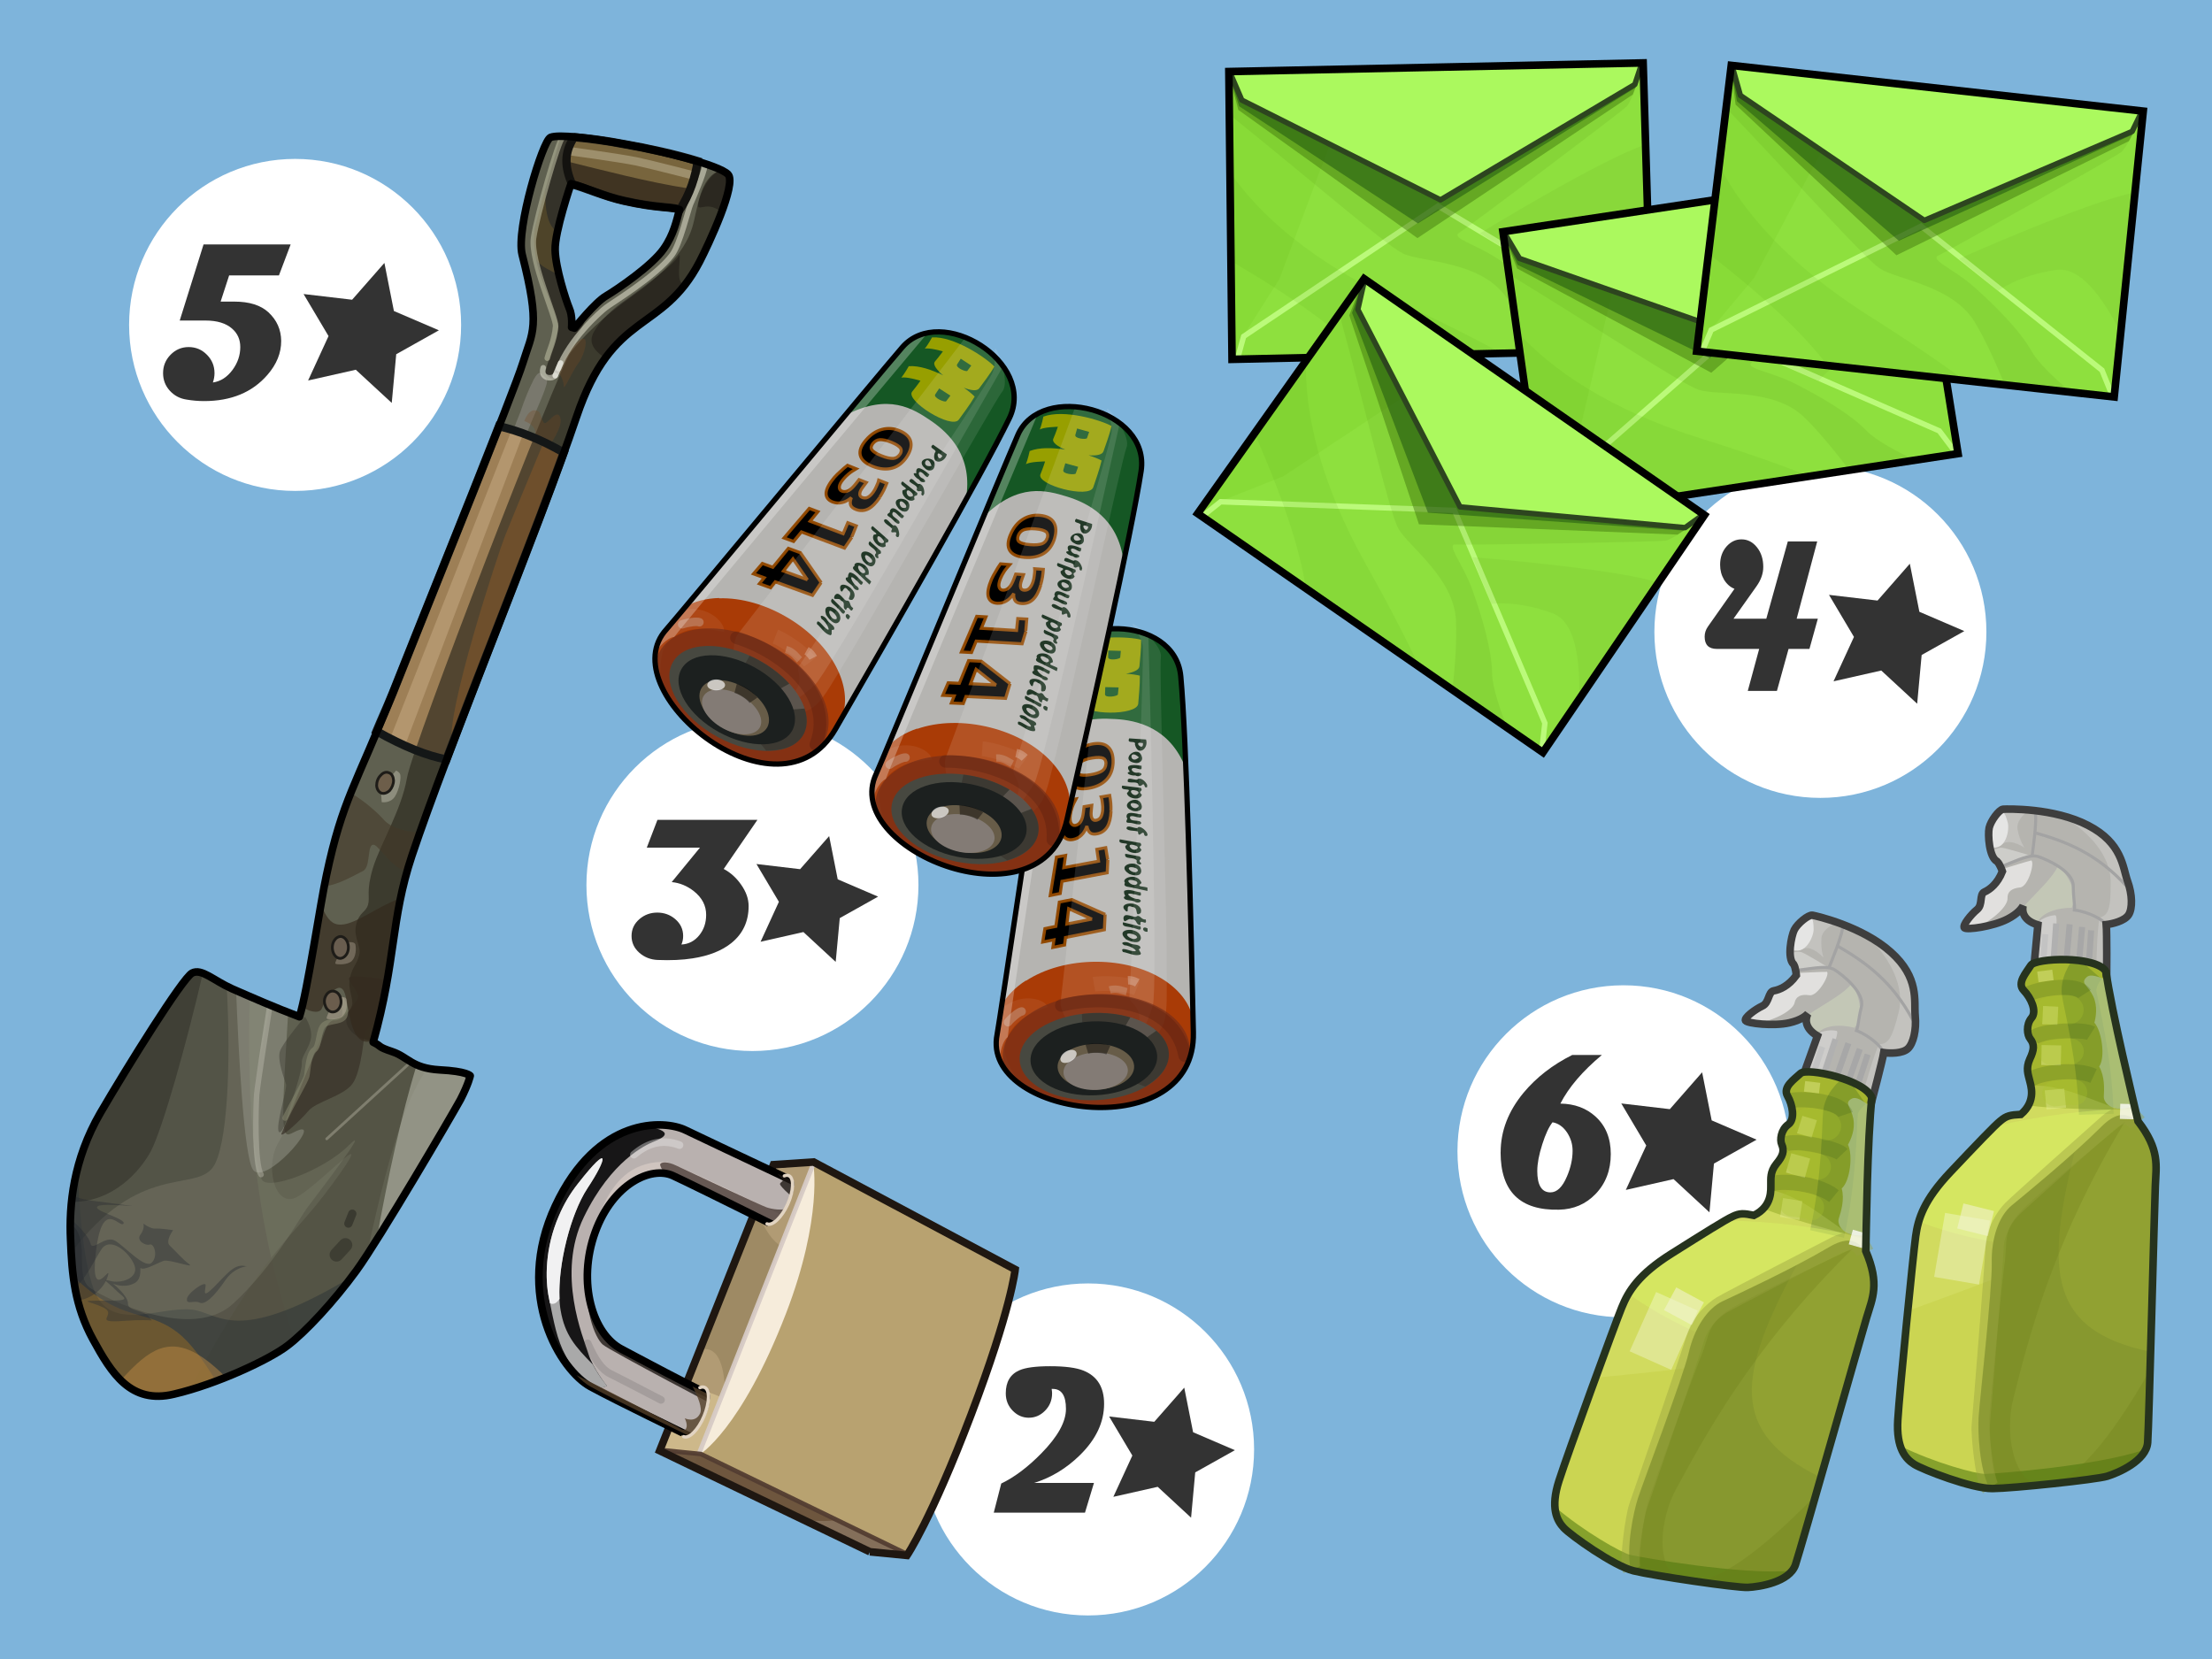 <?xml version="1.0" encoding="UTF-8" standalone="no"?>
<svg
   xmlns:dc="http://purl.org/dc/elements/1.1/"
   xmlns:cc="http://creativecommons.org/ns#"
   xmlns:rdf="http://www.w3.org/1999/02/22-rdf-syntax-ns#"
   xmlns:svg="http://www.w3.org/2000/svg"
   xmlns="http://www.w3.org/2000/svg"
   xmlns:xlink="http://www.w3.org/1999/xlink"
   version="1.1"
   id="ppvs"
   viewBox="0 0 80 60"
   height="100%"
   width="100%">
  <defs
     id="defs5015">
    <clipPath
       id="clipPath3466">
      <path
         d="M 26.81,-0.81 L 11.53,2.96 L 11,10.21 L 9.46,18.37 L 12.46,21.96 L 13.06,22.25 C 13.01,22.33 12.99,22.41 13,22.5 C 13.02,23.02 14.1,23.41 15.4,23.34 C 16.68,23.27 17.7,22.79 17.71,22.28 L 19.15,22.09 L 33.06,20.93 C 33.11,21.44 34.17,21.84 35.43,21.81 C 36.72,21.78 37.76,21.33 37.75,20.81 L 39.15,20.81 L 40.53,2.78 L 26.81,-0.81 z"
         id="p3468"
         style="opacity:1;fill:#000000;fill-opacity:1;fill-rule:evenodd;stroke:none;marker:none;visibility:visible;display:inline;overflow:visible;enable-background:accumulate" />
    </clipPath>
  </defs>
  <rect
     style="fill:#7eb4db"
     id="rect0001"
     width="80"
     height="60"
     x="0"
     y="0" />
  <use
     height="100%"
     width="100%"
     transform="matrix(0.991,-0.131,0.131,0.991,-17.916,8.447)"
     id="use5160"
     xlink:href="#g4100"
     y="0"
     x="0" />
  <circle
     style="fill:#ffffff;fill-rule:nonzero;stroke-width:5;stroke-linecap:round;stroke-linejoin:round;marker:none"
     id="circle4474"
     cx="39.352"
     cy="52.421"
     r="6.004" />
  <circle
     style="fill:#ffffff;fill-rule:nonzero;stroke-width:5;stroke-linecap:round;stroke-linejoin:round;marker:none"
     id="circle5159-6"
     cx="27.213"
     cy="32.008"
     r="6.004" />
  <circle
     r="6.004"
     cy="11.751"
     cx="10.673"
     id="circle6016"
     style="fill:#ffffff;fill-rule:nonzero;stroke-width:5;stroke-linecap:round;stroke-linejoin:round;marker:none" />
  <circle
     r="6.004"
     cy="41.638"
     cx="58.715"
     id="circle6018"
     style="fill:#ffffff;fill-rule:nonzero;stroke-width:5;stroke-linecap:round;stroke-linejoin:round;marker:none" />
  <g
     style="font-style:normal;font-variant:normal;font-weight:bold;font-stretch:semi-expanded;font-size:22.5px;line-height:125%;font-family:Magneto;-inkscape-font-specification:'Magneto Bold Semi-Expanded';letter-spacing:0px;word-spacing:0px;fill:#333333;stroke-width:1px;stroke-linecap:butt;stroke-opacity:1"
     id="text6032"
     transform="matrix(0.319,0,0,0.358,-1.981,-22.799)">
    <path
       d="m 39.164,88.375 -1.329,3.131 -5.646,0 -0.966,2.647 1.549,0 q 2.559,0 3.878,1.087 1.417,1.175 1.439,2.878 0.01,1.834 -1.56,3.438 -2.57,2.647 -7.185,2.647 -0.988,0 -1.988,-0.153 -1.142,-0.153 -1.9,-0.9 -0.758,-0.747 -0.758,-1.768 0,-1.087 0.845,-1.856 0.856,-0.78 2.054,-0.78 1.219,0 2.076,0.78 0.856,0.769 0.856,1.856 0,0.472 -0.186,0.944 1.307,-0.164 2.23,-1.274 0.878,-1.065 0.878,-2.307 0,-1.142 -0.922,-1.856 -1.043,-0.823 -3.021,-0.823 l -2.922,0 2.702,-7.69 9.876,0 z"
       id="path6045" />
  </g>
  <path
     id="path6078"
     d="m 61.558,38.784 -1.166,1.33 -1.756,-0.206 0.903,1.521 -0.739,1.606 1.726,-0.391 1.299,1.201 0.162,-1.763 1.543,-0.864 -1.625,-0.698 -0.345,-1.736 z"
     style="font-style:normal;font-variant:normal;font-weight:bold;font-stretch:semi-expanded;font-size:medium;line-height:125%;font-family:Magneto;-inkscape-font-specification:'Magneto Bold Semi-Expanded';letter-spacing:0px;word-spacing:0px;fill:#333333;stroke-width:1px;stroke-linecap:butt;stroke-opacity:1" />
  <path
     style="font-style:normal;font-variant:normal;font-weight:bold;font-stretch:semi-expanded;font-size:medium;line-height:125%;font-family:Magneto;-inkscape-font-specification:'Magneto Bold Semi-Expanded';letter-spacing:0px;word-spacing:0px;fill:#333333;stroke-width:1px;stroke-linecap:butt;stroke-opacity:1"
     d="m 13.901,9.511 -1.166,1.329 -1.756,-0.206 0.903,1.521 -0.739,1.606 1.725,-0.389 1.3,1.2 0.162,-1.761 1.543,-0.865 -1.627,-0.698 -0.343,-1.736 z"
     id="path6080" />
  <circle
     r="6.004"
     cy="22.853"
     cx="65.837"
     id="circle4482"
     style="fill:#ffffff;fill-rule:nonzero;stroke-width:5;stroke-linecap:round;stroke-linejoin:round;marker:none" />
  <path
     id="path4488"
     d="m 69.07,20.39 -1.166,1.33 -1.756,-0.206 0.903,1.521 -0.739,1.606 1.726,-0.391 1.299,1.201 0.162,-1.763 1.543,-0.864 -1.625,-0.698 -0.345,-1.736 z"
     style="font-style:normal;font-variant:normal;font-weight:bold;font-stretch:semi-expanded;font-size:medium;line-height:125%;font-family:Magneto;-inkscape-font-specification:'Magneto Bold Semi-Expanded';letter-spacing:0px;word-spacing:0px;fill:#333333;stroke-width:1px;stroke-linecap:butt;stroke-opacity:1" />
  <path
     style="font-style:normal;font-variant:normal;font-weight:bold;font-stretch:semi-expanded;font-size:medium;line-height:125%;font-family:Magneto;-inkscape-font-specification:'Magneto Bold Semi-Expanded';letter-spacing:0px;word-spacing:0px;fill:#333333;stroke-width:1px;stroke-linecap:butt;stroke-opacity:1"
     d="m 37.979,49.411 c -0.52,0 -0.891,0.049 -1.112,0.148 -0.328,0.142 -0.492,0.42 -0.492,0.832 0,0.251 0.085,0.463 0.258,0.636 0.163,0.164 0.356,0.247 0.574,0.247 0.223,0 0.416,-0.082 0.581,-0.247 0.174,-0.172 0.262,-0.384 0.262,-0.636 0,-0.036 -0.005,-0.089 -0.015,-0.159 l 0.041,0 c 0.317,0 0.476,0.241 0.476,0.724 0,0.466 -0.296,1.002 -0.89,1.606 -0.494,0.503 -0.978,0.866 -1.45,1.091 l -0.271,1.054 3.299,0 0.325,-1.076 -2.161,0 c 0.621,-0.194 1.175,-0.532 1.662,-1.013 0.577,-0.569 0.865,-1.185 0.865,-1.849 0,-0.598 -0.247,-0.998 -0.745,-1.199 -0.26,-0.105 -0.663,-0.159 -1.206,-0.159 z"
     id="path4523" />
  <path
     style="font-style:normal;font-variant:normal;font-weight:bold;font-stretch:semi-expanded;font-size:medium;line-height:125%;font-family:Magneto;-inkscape-font-specification:'Magneto Bold Semi-Expanded';letter-spacing:0px;word-spacing:0px;fill:#333333;stroke-width:1px;stroke-linecap:butt;stroke-opacity:1"
     d="m 42.831,50.186 -1.085,1.235 -1.633,-0.192 0.84,1.413 -0.687,1.493 1.604,-0.362 1.207,1.116 0.15,-1.638 1.434,-0.803 -1.511,-0.649 -0.32,-1.613 z"
     id="path4876" />
  <path
     id="path5220"
     d="m 23.777,29.652 -0.385,1.004 1.923,0 -1.022,1.246 c 0.286,0.026 0.554,0.135 0.803,0.33 0.295,0.235 0.443,0.52 0.443,0.854 0,0.287 -0.083,0.532 -0.247,0.736 -0.169,0.21 -0.385,0.324 -0.648,0.338 0.042,-0.094 0.063,-0.197 0.063,-0.309 0,-0.244 -0.096,-0.448 -0.289,-0.613 -0.183,-0.155 -0.399,-0.233 -0.648,-0.233 -0.243,0 -0.458,0.077 -0.641,0.233 -0.192,0.164 -0.288,0.368 -0.288,0.613 0,0.242 0.096,0.446 0.288,0.613 0.183,0.157 0.399,0.242 0.648,0.254 0.479,0.02 0.905,8.18e-4 1.276,-0.058 0.584,-0.091 1.052,-0.275 1.4,-0.555 0.415,-0.336 0.622,-0.782 0.622,-1.336 0,-0.26 -0.091,-0.521 -0.277,-0.782 -0.171,-0.244 -0.38,-0.431 -0.624,-0.56 l 1.219,-1.775 -3.617,0 z m 6.21,0.587 -1.05,1.196 -1.579,-0.187 0.812,1.367 -0.663,1.445 1.55,-0.351 1.167,1.079 0.147,-1.583 1.387,-0.777 -1.461,-0.627 -0.309,-1.56 z"
     style="font-style:normal;font-variant:normal;font-weight:bold;font-stretch:semi-expanded;font-size:medium;line-height:125%;font-family:Magneto;-inkscape-font-specification:'Magneto Bold Semi-Expanded';letter-spacing:0px;word-spacing:0px;fill:#333333;stroke-width:1px;stroke-linecap:butt;stroke-opacity:1" />
  <path
     style="font-style:normal;font-variant:normal;font-weight:bold;font-stretch:semi-expanded;font-size:medium;line-height:125%;font-family:Magneto;-inkscape-font-specification:'Magneto Bold Semi-Expanded';letter-spacing:0px;word-spacing:0px;fill:#333333;stroke-width:1px;stroke-linecap:butt;stroke-opacity:1"
     id="path6060"
     d="m 54.273,41.674 q 0,-1.152 0.83,-2.155 0.695,-0.833 1.758,-1.364 l 1.073,0 q -1.049,0.876 -1.501,1.758 0.774,0.011 1.278,0.475 0.545,0.499 0.545,1.349 0,0.876 -0.552,1.447 -0.531,0.55 -1.32,0.566 -2.113,0.05 -2.113,-2.076 z m 1.324,0.668 q 0,0.782 0.476,0.782 0.354,0 0.597,-0.574 0.205,-0.475 0.205,-0.932 0,-0.353 -0.198,-0.656 -0.212,-0.318 -0.528,-0.373 -0.198,0.251 -0.371,0.798 -0.18,0.562 -0.18,0.955 z" />
  <path
     style="font-style:normal;font-variant:normal;font-weight:bold;font-stretch:semi-expanded;font-size:medium;line-height:125%;font-family:Magneto;-inkscape-font-specification:'Magneto Bold Semi-Expanded';letter-spacing:0px;word-spacing:0px;fill:#333333;stroke-width:1px;stroke-linecap:butt;stroke-opacity:1"
     d="m 65.745,22.374 -0.304,1.095 -0.755,0 -0.421,1.518 -1.054,0 0.412,-1.518 -1.528,0 q -0.444,0 -0.444,-0.441 0,-0.199 0.119,-0.368 l 0.96,-1.364 q -0.231,-0.092 -0.377,-0.33 -0.143,-0.242 -0.143,-0.542 0,-0.399 0.239,-0.668 0.231,-0.253 0.538,-0.249 0.327,0 0.556,0.287 0.228,0.284 0.228,0.711 0,0.353 -0.245,0.699 l -0.831,1.172 1.186,0 0.778,-2.794 1.063,0 -0.743,2.794 0.767,0 z"
     id="path4514" />
  <g
     transform="matrix(0.464,0.293,-0.293,0.464,69.492,24.352)"
     id="layer4-7">
    <path
       d="m 11.48,8.2 c 0.16,0.86 -0.05,1.45 -0.26,1.77 -0.21,0.32 0.37,0.75 0.21,1.24 -0.16,0.48 -0.26,1.4 -0.05,1.45 0.21,0.05 1.56,-1.07 2.1,-1.99 0.53,-0.91 0.37,-1.4 0.37,-1.4 0,0 0.21,1.02 1.5,0.64 0.26,0.53 1.4,2.75 1.4,2.75 l 4.2,-2.37 c 0,0 -1.5,-2.37 -1.83,-2.8 0.32,-0.26 0.91,-0.86 0.91,-1.34 0,-0.48 -0.48,-1.24 -1.24,-1.83 C 18.06,3.72 17.2,2.37 14.66,2.59 12.13,2.8 9.54,4.53 9.32,4.69 9.11,4.85 9.05,5.77 9.22,6.2 c 0.16,0.43 1.02,1.67 1.61,1.61 0.26,0.05 0.64,0.37 0.64,0.37 z"
       id="path5496-0"
       style="fill:#b5b4af" />
    <path
       d="M 14.65,2.59 C 14.02,2.64 13.38,2.8 12.78,3 c 2.34,-0.08 4.2,0.6 5.06,1.9 1.1,1.68 1.04,2.03 0.68,2.46 0.39,0.91 1.36,2.53 1.81,3.28 l 0.62,-0.34 c 0,0 -1.48,-2.38 -1.81,-2.81 0.32,-0.26 0.9,-0.85 0.9,-1.34 0,-0.48 -0.49,-1.25 -1.25,-1.84 -0.74,-0.6 -1.6,-1.94 -4.14,-1.72 z"
       id="path5576"
       style="fill:#e0e0e0;fill-opacity:0.32" />
    <path
       d="m 15.96,8.78 c -0.23,0.15 -0.6,0.53 -0.78,1.18 0.06,-0.01 0.11,-0.01 0.18,-0.03 0.26,0.53 1.4,2.75 1.4,2.75 l 0.87,-0.5 c 0,0 -1.36,-3.62 -1.68,-3.4 z"
       id="path5541"
       style="fill:#e0e0e0;fill-opacity:0.59" />
    <path
       d="m 20.71,10.05 c 1.82,2.15 6.29,6.46 7.12,7.29 2.23,0.82 2.56,1.82 3.23,2.98 0.66,1.15 8.03,13.5 8.61,14.58 0.57,1.07 -0.57,2.73 -1.07,3.31 -0.49,0.57 -4.8,3.97 -5.96,4.72 -1.15,0.74 -4.55,1.4 -5.21,1.4 -0.66,0 -1.57,-0.24 -2.48,-1.9 -0.91,-1.65 -4.97,-9.77 -5.46,-10.85 -0.49,-1.07 -0.82,-2.31 -0.33,-4.8 0.49,-2.48 0.82,-4.14 0.99,-4.63 0.16,-0.49 0.33,-0.66 0.91,-1.07 0.41,-1.32 -0.49,-1.98 -0.74,-2.23 -0.24,-0.24 -0.62,-0.5 -0.71,-1.17 -0.08,-0.66 -0.24,-0.98 -0.69,-1.14 -0.3,-0.1 -0.74,-0.63 -0.66,-1.21 0.08,-0.57 -0.74,-1.1 -1.4,-1.26 -0.66,-0.16 -0.49,-1.07 -0.49,-1.65 0,-0.57 3.23,-2.81 4.39,-2.31 z"
       id="path4797"
       style="fill:#cbd552" />
    <path
       d="m 20.18,10 c -1.39,0.1 -3.87,1.86 -3.87,2.37 0,0.57 -0.16,1.49 0.5,1.65 0.66,0.16 1.48,0.7 1.4,1.28 -0.08,0.57 0.34,1.11 0.65,1.21 0.45,0.15 0.63,0.46 0.71,1.12 0.08,0.66 0.47,0.93 0.71,1.18 0.2,0.2 0.79,0.65 0.81,1.53 1.44,-0.59 4.35,-2.43 6.21,-3.53 C 26.05,15.58 22.36,12.02 20.68,10.03 20.57,10 20.38,9.98 20.18,10 Z"
       id="path5405"
       style="fill:#a5b62e" />
    <path
       d="m 19.66,10.52 c 0,0 -0.17,1.1 0.39,1.76 0.57,0.66 3.09,3 5.21,6.14"
       id="path5488"
       style="fill:none;stroke:#2b561b;stroke-width:2.29;stroke-opacity:0.26" />
    <path
       d="m 27.53,17.03 c -2.21,0.72 -5.1,0.78 -6.9,2.09 0.33,0.35 0.7,0.96 0.4,1.93 -0.57,0.41 -0.74,0.59 -0.9,1.09 -0.16,0.49 -0.5,2.13 -1,4.62 -0.49,2.48 -0.15,3.73 0.34,4.81 0.21,0.45 1.23,2.46 2.21,4.43 C 24.58,32.27 29,26.49 31.89,21.69 31.72,21.4 31.11,20.4 31.05,20.29 30.39,19.14 30.07,18.15 27.84,17.33 27.8,17.29 27.59,17.08 27.53,17.02 Z"
       id="path5311"
       style="fill:#ebf7a4;fill-opacity:0.17" />
    <path
       d="m 27.21,16.75 c -2.51,1.64 -5.1,3.75 -7.25,6 -0.18,0.75 -0.44,2.02 -0.84,4.03 -0.36,1.8 -0.29,2.96 -0.03,3.87 4.16,-0.81 9.56,-3.05 13.53,-7.71 -0.47,-0.79 -1.44,-2.41 -1.56,-2.62 -0.66,-1.15 -0.98,-2.14 -3.21,-2.96 -0.07,-0.07 -0.48,-0.45 -0.62,-0.59 z"
       id="path5313"
       style="fill:#d9f465;fill-opacity:0.45" />
    <path
       d="m 27.4,17.34 c -0.62,0.04 -1.14,0.33 -1.43,1.62 -0.58,2.57 -1.86,6.44 -2.21,7.5 -0.35,1.05 0,2.56 0.93,3.96 0.93,1.4 4.1,7.97 4.68,9.03 0.45,0.82 1.83,2.82 3.09,3.56 0.05,-0.03 0.13,-0.06 0.18,-0.09 1.15,-0.74 5.44,-4.13 5.93,-4.71 0.49,-0.57 1.67,-2.23 1.09,-3.31 -0.57,-1.07 -7.96,-13.43 -8.62,-14.59 -0.65,-1.15 -0.97,-2.14 -3.18,-2.96 -0.01,-4.63e-4 -0.02,4.24e-4 -0.03,0 -0.14,0 -0.3,0 -0.43,0 z"
       id="path5307"
       style="fill:#91a132" />
    <path
       d="m 25.4,21.25 c -0.61,2.17 -1.39,4.44 -1.65,5.21 -0.35,1.05 0,2.56 0.93,3.96 0.93,1.4 4.1,7.97 4.68,9.03 0.45,0.82 1.83,2.82 3.09,3.56 0.05,-0.03 0.13,-0.06 0.18,-0.09 1.15,-0.74 5.44,-4.13 5.93,-4.71 0.49,-0.57 1.67,-2.23 1.09,-3.31 -0.2,-0.38 -1.72,-2.94 -3.03,-5.15 -6.32,2.36 -8.66,-0.66 -11.25,-8.5 z"
       id="path5355"
       style="fill:#687725;fill-opacity:0.22" />
    <path
       d="m 39.81,35.34 c -2.14,2.68 -7.49,6.63 -8.09,7.03 -0.49,0.32 -3.18,1.16 -5.71,1.43 0.52,0.43 1.03,0.53 1.43,0.53 0.66,0 4.05,-0.66 5.21,-1.4 1.15,-0.74 5.44,-4.13 5.93,-4.71 0.43,-0.5 1.37,-1.82 1.21,-2.87 z"
       id="path5309"
       style="fill:#49740b;fill-opacity:0.53" />
    <path
       d="m 27.12,17.81 c -0.84,2.56 -2.38,7.3 -2.65,8.65 -0.35,1.75 0.35,2.21 0.93,3.5 0.58,1.28 4.21,8.53 4.56,9.12 0.24,0.41 1.6,2.43 2.9,3.68 0.5,-0.34 1.33,-0.97 2.25,-1.68 -1.67,0.69 -3.79,-1.8 -4.46,-3.87 -1.13,-3.51 -3.34,-9.84 -3.53,-19.4 z m 10.13,12.94 c 0.26,5.68 -0.38,8.58 -1.37,9.78 1.27,-1.01 2.47,-2.02 2.71,-2.31 0.49,-0.57 1.67,-2.23 1.09,-3.31 -0.16,-0.32 -1.48,-2.54 -2.43,-4.16 z"
       id="path5350"
       style="fill:#6c7d19;fill-opacity:0.27" />
    <path
       d="m 27.86,17.45 c -1.01,-0.36 -1.44,0.36 -1.66,1.08 -0.21,0.72 -2.17,7.52 -2.31,8.17 -0.14,0.65 -0.14,1.8 0.36,2.67 0.5,0.86 5.21,9.84 5.5,10.42 0.28,0.57 2.17,2.96 2.75,3.18"
       id="path5353"
       style="fill:none;stroke:#96a13e;stroke-width:1.2;stroke-opacity:0.42" />
    <path
       d="m 21.69,28.66 1.64,3.95"
       id="path5378"
       style="fill:none;stroke:#ffffff;stroke-width:3;stroke-opacity:0.31" />
    <path
       d="m 23.23,28.22 -1.97,0.65"
       id="path5380"
       style="fill:none;stroke:#f3f2d4;stroke-width:1.7;stroke-opacity:0.56" />
    <path
       d="m 21.18,10.56 c -0.98,0.17 -1.27,0.3 -1.31,0.68 -0.04,0.45 0.42,0.3 1.06,0.71 0.63,0.4 0.9,1.11 1,1.43 0.72,0.22 1.85,1.55 1.81,2.28 0.68,0.36 1.08,1.09 1.31,1.5 0.2,0.37 1.13,0.68 2.03,-0.56 -1.3,-1.27 -4.15,-4.08 -5.9,-6.06 z"
       id="path5403"
       style="fill:#adc292;fill-opacity:0.69" />
    <path
       d="m 18.92,14.01 0.59,1.04"
       id="path5407"
       style="fill:none;stroke:#e3ec8f;stroke-width:1px;stroke-opacity:0.44" />
    <path
       d="m 20.33,16.15 0.68,1.13"
       id="path5409"
       style="fill:none;stroke:#e3ec8f;stroke-width:1.29;stroke-opacity:0.44" />
    <path
       d="m 22.06,18.51 0.77,1"
       id="path5411"
       style="fill:none;stroke:#e3ec8f;stroke-width:1.29;stroke-opacity:0.44" />
    <path
       d="m 17.33,12.23 0.45,0.54"
       id="path5413"
       style="fill:none;stroke:#e3ec8f;stroke-width:1px;stroke-opacity:0.44" />
    <path
       d="m 27.27,16.95 -0.79,0.47"
       id="path5456"
       style="fill:none;stroke:#ffffff;stroke-width:1px;stroke-opacity:0.77" />
    <path
       d="m 17.24,14.09 c 0.53,-0.79 2.33,-2.33 3.13,-1.96"
       id="path5458"
       style="fill:none;stroke:#345614;stroke-width:1px;stroke-opacity:0.2" />
    <path
       d="m 19.05,16.42 c 0.15,-0.74 2.54,-2.33 3.07,-2.33"
       id="path5460"
       style="fill:none;stroke:#345614;stroke-width:1px;stroke-opacity:0.2" />
    <path
       d="m 20.37,18.76 c 0.42,-0.79 2.17,-2.22 3.39,-2.38"
       id="path5462"
       style="fill:none;stroke:#345614;stroke-width:1px;stroke-opacity:0.2" />
    <path
       d="m 19.04,14.28 c 0.31,-0.25 0.76,-0.64 1.04,-0.73"
       id="path5490"
       style="fill:none;stroke:#adc62e;stroke-width:1.89;stroke-linecap:round;stroke-opacity:0.27" />
    <path
       d="m 20.59,16.54 c 0.31,-0.25 0.76,-0.64 1.04,-0.73"
       id="path5492"
       style="fill:none;stroke:#adc62e;stroke-width:1.7;stroke-linecap:round;stroke-opacity:0.27" />
    <path
       d="m 22.23,18.71 c 0.31,-0.25 0.76,-0.64 1.04,-0.73"
       id="path5494"
       style="fill:none;stroke:#adc62e;stroke-width:1.7;stroke-linecap:round;stroke-opacity:0.27" />
    <path
       d="m 14.37,5.87 c 0.18,0.82 -0.29,2.43 -0.47,3.56 0.12,0.26 0.48,0.73 1.35,0.53 -0.22,-0.85 0.65,-1.73 1.37,-2.18 -0.11,-1 -1.14,-1.59 -2.25,-1.91 z"
       id="path5530"
       style="fill:#cdd6bc;fill-opacity:0.59" />
    <path
       d="m 12.68,6.59 c -0.2,0.2 -0.95,1.08 -1.31,1.5 0.04,0.03 0.12,0.09 0.12,0.09 0.16,0.86 -0.06,1.45 -0.28,1.78 -0.21,0.32 0.38,0.76 0.21,1.25 -0.16,0.48 -0.27,1.41 -0.06,1.46 0.08,0.02 0.35,-0.16 0.65,-0.4 0.88,-1.5 0.91,-2.46 0.71,-2.75 C 12.47,9.17 12.57,8.82 13.03,8.46 13.49,8.11 12.91,6.34 12.66,6.59 Z"
       id="path5534"
       style="fill:#ffffff;fill-opacity:0.59" />
    <path
       d="m 12.62,6.28 c 0,0 -1.64,0.45 -1.96,0.59 -0.22,0.09 -0.39,0.38 -0.5,0.59 0.23,0.2 0.47,0.36 0.68,0.34 0.12,0.02 0.25,0.13 0.37,0.21 l 1.4,-1.75 z"
       id="path5539"
       style="fill:#ffffff;fill-opacity:0.33" />
    <path
       d="m 11.26,7.95 c 0.71,-0.96 1.14,-1.71 1.71,-1.85 0.57,-0.14 2.43,-0.42 2.96,0.39 0.53,0.82 0.75,0.96 0.92,1.32 0.89,-0.42 1.96,-0.46 2.21,-0.32"
       id="path5545"
       style="fill:none;stroke:#a3a3a3;stroke-width:0.2" />
    <path
       d="m 11.19,3.73 c 0.35,0.17 1.39,2.53 1.39,2.53"
       id="path5547"
       style="fill:none;stroke:#a3a3a3;stroke-width:0.2" />
    <path
       d="M 11.87,4.91 C 13.9,4.3 16.09,3.84 18.98,4.66"
       id="path5549"
       style="fill:none;stroke:#a3a3a3;stroke-width:0.2" />
    <path
       d="m 9.4,4.87 c -0.06,0 -0.15,0 -0.21,0.06 0,0 0,0.02 0,0.03 C 9.1,5.3 9.11,5.89 9.22,6.21 9.3,6.44 9.59,6.87 9.93,7.25 11.01,6.96 10.4,5.58 10.06,5.28 9.86,5.1 9.62,4.87 9.4,4.87 Z"
       id="path5566"
       style="fill:#ffffff;fill-opacity:0.69" />
    <path
       d="M 10.81,3.84 C 10.02,4.25 9.43,4.61 9.34,4.68 9.12,4.84 9.05,5.78 9.21,6.21 c 0.11,0.28 0.49,0.83 0.91,1.22 0.18,-0.37 0.35,-0.74 0.47,-0.9 0.32,-0.47 1.28,-0.44 1.28,-0.44 0,0 -0.49,-0.2 -1.03,-0.78 -0.28,-0.3 -0.28,-0.86 -0.03,-1.47 z"
       id="path5578"
       style="fill:#e0e0e0;fill-opacity:0.32" />
    <path
       d="m 16.31,9.2 1.07,1.99"
       id="path5588"
       style="fill:none;stroke:#b0b0b0;stroke-width:0.4" />
    <path
       d="m 17.09,8.77 1.04,2.02"
       id="path5590"
       style="fill:none;stroke:#a7a7a7;stroke-width:0.4" />
    <path
       d="m 17.88,8.48 0.97,1.89"
       id="path5592"
       style="fill:none;stroke:#a7a7a7;stroke-width:0.4" />
    <path
       d="m 18.5,8.35 0.88,1.63"
       id="path5594"
       style="fill:none;stroke:#a7a7a7;stroke-width:0.4" />
    <path
       d="m 16.08,10.18 0.71,1.33"
       id="path5596"
       style="fill:none;stroke:#c3c3c3;stroke-width:0.4" />
    <path
       d="m 20.71,10.06 c 0.05,0.06 0.15,0.17 0.21,0.25 0,0 0.02,0 0.03,0 0,0 -1.48,-2.38 -1.81,-2.81 0.32,-0.26 0.9,-0.85 0.9,-1.34 0,-0.48 -0.49,-1.25 -1.25,-1.84 C 18.04,3.73 17.17,2.39 14.64,2.61 12.11,2.82 9.55,4.54 9.33,4.7 9.12,4.86 9.05,5.79 9.21,6.23 c 0.16,0.43 1.03,1.64 1.62,1.59 0.26,0.05 0.65,0.37 0.65,0.37 0.16,0.86 -0.06,1.45 -0.28,1.78 -0.21,0.32 0.38,0.76 0.21,1.24 -0.16,0.48 -0.27,1.41 -0.06,1.46 0.21,0.05 1.55,-1.08 2.09,-2 0.4,-0.68 0.42,-1.13 0.4,-1.31 0.06,0.21 0.39,0.88 1.5,0.56 0.21,0.42 0.78,1.54 1.09,2.15"
       id="stroke02-5"
       style="fill:none;stroke:#3e3e3e;stroke-width:0.5" />
    <path
       d="m 20.71,10.05 c 1.82,2.15 6.29,6.46 7.12,7.29 2.23,0.82 2.56,1.82 3.23,2.98 0.66,1.15 8.03,13.5 8.61,14.58 0.57,1.07 -0.57,2.73 -1.07,3.31 -0.49,0.57 -4.8,3.97 -5.96,4.72 -1.15,0.74 -4.55,1.4 -5.21,1.4 -0.66,0 -1.57,-0.24 -2.48,-1.9 -0.91,-1.65 -4.97,-9.77 -5.46,-10.85 -0.49,-1.07 -0.82,-2.31 -0.33,-4.8 0.49,-2.48 0.82,-4.14 0.99,-4.63 0.16,-0.49 0.33,-0.66 0.91,-1.07 0.41,-1.32 -0.49,-1.98 -0.74,-2.23 -0.24,-0.24 -0.62,-0.5 -0.71,-1.17 -0.08,-0.66 -0.24,-0.98 -0.69,-1.14 -0.3,-0.1 -0.74,-0.63 -0.66,-1.21 0.08,-0.57 -0.74,-1.1 -1.4,-1.26 -0.66,-0.16 -0.49,-1.07 -0.49,-1.65 0,-0.57 3.23,-2.81 4.39,-2.31 z"
       id="stroke01-7"
       style="fill:none;stroke:#26331e;stroke-width:0.5" />
  </g>
  <use
     height="100%"
     width="100%"
     transform="matrix(0.966,-0.257,0.257,0.966,-6.737,22.189)"
     id="use5158"
     xlink:href="#g4100"
     y="0"
     x="0" />
  <g
     transform="matrix(0.392,0,0,0.392,59.991,-0.54)"
     id="g4100"
     style="display:inline">
    <g
       id="envelope01"
       style="display:inline">
      <path
         d="M 3.5,33.78 6.69,7.41 44.7,11.63 42.02,38 3.5,33.78 Z"
         id="p2482"
         style="fill:#8ee03e;fill-opacity:1;fill-rule:evenodd;stroke:none" />
      <path
         d="M 6.68,7.4 3.5,33.78 3.87,33.81 4.81,31.78 8.81,27 18.56,8.71 6.68,7.4 Z"
         id="p3299"
         style="fill:#7ed22c;fill-opacity:0.35;fill-rule:evenodd;stroke:none" />
      <path
         d="M 4.01,33.78 4.84,31.82 24.2,22.24 40.89,35.53 41.81,37.8"
         id="p3293"
         style="display:inline;fill:none;fill-rule:evenodd;stroke:#bffc7f;stroke-width:0.5;stroke-linecap:butt;stroke-linejoin:miter;stroke-miterlimit:4;stroke-dasharray:none;stroke-opacity:0.93" />
      <path
         d="M 6.68,7.4 6.65,7.62 7.09,11.03 21.93,24.93 43.37,14.4 44.68,11.96 44.71,11.62 6.68,7.4 Z"
         id="p3263"
         style="display:inline;fill:#326203;fill-opacity:0.41;fill-rule:evenodd;stroke:none" />
      <path
         d="m 6.68,7.4 -0.03,0.13 0.56,3.18 14.94,12.88 21.53,-9.78 1.03,-2.13 0,-0.06 L 6.68,7.4 Z"
         id="p3260"
         style="display:inline;fill:#0e420e;fill-opacity:0.46;fill-rule:evenodd;stroke:none" />
      <path
         d="m 6.68,7.4 -0.47,3.94 c 6.31,6.59 12.74,13.85 14.19,14.81 1.55,1.03 6.69,1.54 8.75,4.94 1.07,1.77 2.05,4.04 2.78,5.81 l 6.1,0.66 c -1.27,-1.07 -2.99,-2.63 -3.63,-3.78 -1.03,-1.86 -3.29,-4.13 -5.25,-5.88 -1.96,-1.75 -4.24,-2.56 -3.31,-2.97 0.93,-0.41 16.09,-8.98 16.81,-9.5 0.37,-0.26 1.24,-1.85 2.03,-3.4 L 44.71,11.62 6.68,7.4 Z"
         id="p3290"
         style="display:inline;fill:#4b8711;fill-opacity:0.11;fill-rule:evenodd;stroke:none" />
      <path
         d="M 6.75,7.4 7.53,10.18 24.5,21.71 43.68,13.5 44.59,11.62 6.75,7.4 Z"
         id="p3257"
         style="display:inline;fill:#abf95e;fill-opacity:1;fill-rule:evenodd;stroke:none" />
      <path
         d="m 5.56,16.59 -0.97,8.19 c 6.04,4.66 9.25,8.01 10.97,10.31 l 12.62,1.37 C 26.13,34.93 23.3,32.98 19.37,30.5 11.95,25.8 7.7,20.82 5.56,16.59 Z"
         id="p3266"
         style="display:inline;fill:#5aa016;fill-opacity:0.12;fill-rule:evenodd;stroke:none" />
      <path
         d="m 43.96,19.12 c -4.52,0.9 -16.25,6.13 -16.25,6.13 l 3.6,2.96 c 0,0 1.84,-1.42 5.34,-1.93 2.25,-0.33 4.26,2.47 5.97,5.78 l 1.34,-12.94 z"
         id="p3269"
         style="display:inline;fill:#326203;fill-opacity:0.06;fill-rule:evenodd;stroke:none" />
      <path
         d="M 6.75,7.4 7.53,10.18 24.5,21.71 43.68,13.5 44.59,11.62 6.75,7.4 Z"
         id="p3287"
         style="display:inline;fill:none;fill-opacity:1;fill-rule:evenodd;stroke:#2d451f;stroke-width:0.5;stroke-linecap:butt;stroke-linejoin:round;stroke-miterlimit:4;stroke-dasharray:none;stroke-opacity:1" />
      <path
         d="M 3.5,33.78 6.69,7.41 44.7,11.63 42.02,38 3.5,33.78 Z"
         id="stroke01-96"
         style="fill:none;fill-opacity:1;fill-rule:evenodd;stroke:#000000;stroke-width:0.701;stroke-linecap:butt;stroke-linejoin:miter;stroke-miterlimit:4;stroke-dasharray:none;stroke-opacity:1" />
    </g>
  </g>
  <g
     transform="matrix(0.179,-0.369,0.369,0.179,14.146,52.719)"
     id="lock01"
     style="display:inline">
    <path
       d="m 10.96,41.61 -0.07,-20.57 27.07,-1.98 1.76,3.08 -0.77,20.13 c 0,0 -3.3,1.21 -13.21,2.09 -9.9,0.88 -13.64,0.33 -13.64,0.33 l -1.14,-3.08 z"
       id="p2548"
       style="fill:#b8a270;fill-opacity:1;fill-rule:evenodd;stroke:none" />
    <path
       d="m 37.96,19.06 -27.06,1.97 0,1.47 1.19,1.84 c 0,0 3.53,2.35 14.53,1.44 9.13,-0.77 13,-3.63 13,-3.63 l 0.03,-0.12 -1.69,-2.97 z"
       id="p3329"
       style="display:inline;fill:#f6ecdb;fill-opacity:1;fill-rule:evenodd;stroke:none" />
    <path
       d="m 37.96,19.06 -27.06,1.97 -0.03,3.31 28.84,-2.16 0,-0.03 -1.75,-3.09 z"
       id="p3325"
       style="fill:#cdb88a;fill-opacity:1;fill-rule:evenodd;stroke:none" />
    <path
       d="m 10.9,21.03 0.07,20.62 1.12,3.03 c 0,0 0.11,0 0.12,0 l 0,-20.25 -1.25,-3.4 -0.06,0 z"
       id="p3323"
       style="fill:#664e39;fill-opacity:0.91;fill-rule:evenodd;stroke:none" />
    <path
       d="m 37.96,19.06 -21.18,1.53 c 0.46,0.89 0.67,1.95 0.72,3.25 l 22.21,-1.66 0,-0.03 -1.75,-3.09 z"
       id="p3370"
       style="display:inline;fill:#664e39;fill-opacity:0.27;fill-rule:evenodd;stroke:none" />
    <path
       d="m 37.68,20.71 c 0.01,0.52 -1.02,0.96 -2.31,1 -1.29,0.03 -2.34,-0.37 -2.35,-0.89 -0.02,-0.52 1.02,-0.96 2.3,-0.99 1.29,-0.04 2.35,0.36 2.36,0.88 z"
       id="p3461"
       style="display:inline;overflow:visible;visibility:visible;fill:#000000;fill-opacity:1;fill-rule:evenodd;stroke:none;marker:none;enable-background:accumulate" />
    <path
       d="m 33.75,19.37 -13.32,0.97 c 1.1,1.22 -0.27,2.48 -2.03,3.44 l 13.41,-1 c 0.02,-0.74 0.55,-1.81 1.94,-3.41 z"
       id="p3334"
       style="display:inline;fill:#7d6c49;fill-opacity:0.36;fill-rule:evenodd;stroke:none" />
    <path
       d="m 10.81,34.68 0.16,7 1.12,3 c 0,0 0.11,0 0.12,0 l 0,-6.93 c -0.47,-0.63 -0.97,-1.71 -1.4,-3.07 z"
       id="p3332"
       style="display:inline;fill:#cbbeb3;fill-opacity:0.25;fill-rule:evenodd;stroke:none" />
    <path
       d="m 17.64,22.16 c 0.03,0.52 -1.01,1 -2.31,1.07 -1.3,0.07 -2.38,-0.3 -2.4,-0.83 -0.03,-0.52 1,-1 2.3,-1.07 1.3,-0.07 2.38,0.3 2.41,0.83 z"
       id="p3459"
       style="display:inline;overflow:visible;visibility:visible;fill:#000000;fill-opacity:1;fill-rule:evenodd;stroke:none;marker:none;enable-background:accumulate" />
    <path
       d="m 12.18,24.27 27.53,-2.09 0,-0.03"
       id="p3365"
       style="display:inline;fill:none;fill-opacity:1;fill-rule:evenodd;stroke:#d6cbc6;stroke-width:0.4;stroke-linecap:butt;stroke-linejoin:miter;stroke-miterlimit:4;stroke-dasharray:none;stroke-opacity:0.95" />
    <path
       d="m 12.09,44.68 c 0,0 0.11,0 0.12,0 l 0,-20.25 -1.25,-3.4 -0.06,0"
       id="p3362"
       style="display:inline;fill:none;fill-opacity:0.91;fill-rule:evenodd;stroke:#533d32;stroke-width:0.4;stroke-linecap:butt;stroke-linejoin:miter;stroke-miterlimit:4;stroke-dasharray:none;stroke-opacity:0.95" />
    <path
       d="m 10.96,41.61 -0.07,-20.57 27.07,-1.98 1.76,3.08 -0.77,20.13 c 0,0 -3.3,1.21 -13.21,2.09 -9.9,0.88 -13.64,0.33 -13.64,0.33 l -1.14,-3.08 z"
       id="stroke01-68"
       style="display:inline;fill:none;fill-opacity:1;fill-rule:evenodd;stroke:#1f1711;stroke-width:0.671;stroke-linecap:butt;stroke-linejoin:miter;stroke-miterlimit:4;stroke-dasharray:none;stroke-opacity:1" />
    <g
       clip-path="url(#clipPath3466)"
       id="g3441"
       style="display:inline;stroke-width:0.671;stroke-miterlimit:4;stroke-dasharray:none">
      <path
         d="m 13.18,24.39 c -0.04,2.69 4.16,1.88 4.1,0 -0.11,-3.02 0.17,-9.21 0.2,-10.29 0.07,-2.82 3.5,-6.09 8.27,-6.59 4.51,-0.47 7.4,1.88 7.47,3.97 0.06,2.08 -0.14,19.17 -0.14,19.17 l 4.44,-0.27 c 0,0 -0.2,-17.56 -0.2,-19.64 0,-2.08 -2.29,-7.53 -11.03,-7.4 -8.74,0.14 -12.85,6.79 -12.98,9.75 -0.13,2.96 -0.1,8.61 -0.13,11.3 z"
         id="p3379"
         style="display:inline;fill:#b9b1af;fill-opacity:1;fill-rule:evenodd;stroke:none;stroke-width:0.671;stroke-miterlimit:4;stroke-dasharray:none" />
      <path
         d="m 23.37,7.93 c -4.28,1.51 -6.02,3.68 -6.25,4.5 -0.22,0.81 -0.58,12.75 -0.59,13.22 0.45,-0.3 0.76,-0.73 0.75,-1.25 -0.11,-3.02 0.19,-9.24 0.22,-10.31 0.05,-2.32 2.36,-4.93 5.84,-6.06 l 0.03,-0.1 z"
         id="p3430-6"
         style="fill:#1f1815;fill-opacity:0.79;fill-rule:evenodd;stroke:none;stroke-width:0.671;stroke-miterlimit:4;stroke-dasharray:none" />
      <path
         d="m 26.28,3.34 c -8.75,0.13 -12.84,6.79 -12.97,9.75 -0.01,0.1 0,0.26 0,0.37 0,0.01 -0.01,0.03 0,0.04 0.33,0.58 0.69,0.87 0.69,0.87 0,0 0.79,-1.74 1.87,-2.75 1.08,-1.01 5.04,-5.59 10.63,-5.59 5.58,0 8.12,2.16 8.59,2.56 0.42,0.36 1.86,1.83 1.03,-1.13 0,0 0,-0.02 0,-0.03 C 34.68,5.34 31.74,3.25 26.28,3.34 Z"
         id="p3382"
         style="display:inline;fill:#09090a;fill-opacity:0.92;fill-rule:evenodd;stroke:none;stroke-width:0.671;stroke-miterlimit:4;stroke-dasharray:none" />
      <path
         d="M 25.68,4 C 22.56,4.12 20.06,5.36 18.75,6.37 17,7.71 15.76,8.59 14.79,9.94 c -0.14,0.21 -0.7,0.93 -1.04,1.37 -0.26,0.66 -0.42,1.28 -0.44,1.78 -0.01,0.1 0,0.26 0,0.37 0,0.01 -0.01,0.03 0,0.04 0.33,0.58 0.69,0.87 0.69,0.87 0,0 0.44,-0.99 1.12,-1.91 0.01,-0.01 0.02,-0.02 0.03,-0.03 0.75,-2.12 1.29,-3.38 3.06,-4.65 2.42,-1.75 7.73,-2.97 10.75,-2.57 3.03,0.41 4.64,0.07 0,-0.93 C 27.8,4.02 26.72,3.95 25.68,4 Z"
         id="p3385"
         style="display:inline;fill:#f7f7f8;fill-opacity:0.65;fill-rule:evenodd;stroke:none;stroke-width:0.671;stroke-miterlimit:4;stroke-dasharray:none" />
      <path
         d="m 25.68,4 c -3.12,0.12 -5.62,1.36 -6.93,2.37 -0.14,0.11 -0.25,0.18 -0.38,0.28 -0.01,0.34 0.25,0.54 0.72,0.6 2.66,-1.46 7.17,-2.4 9.87,-2.04 3.03,0.41 4.64,0.07 0,-0.93 C 27.8,4.02 26.72,3.95 25.68,4 Z"
         id="p3388"
         style="display:inline;fill:#f7f7f8;fill-opacity:0.92;fill-rule:evenodd;stroke:none;stroke-width:0.671;stroke-miterlimit:4;stroke-dasharray:none" />
      <path
         d="m 28.46,7.12 c -1.41,-0.01 -2.9,0.23 -4.31,0.5 l 0.03,0.16 c 0.51,-0.13 1.02,-0.2 1.57,-0.25 4.5,-0.47 7.4,1.88 7.46,3.97 0.07,2.08 -0.12,19.15 -0.12,19.15 l 1.16,-0.06 C 34.29,23.69 34.35,13.53 34.09,10.53 32.96,7.88 30.81,7.14 28.46,7.12 Z"
         id="p3408"
         style="display:inline;fill:#d7cac5;fill-opacity:0.73;fill-rule:evenodd;stroke:none;stroke-width:0.671;stroke-miterlimit:4;stroke-dasharray:none" />
      <path
         d="m 33.62,10.06 c -0.03,0 -0.06,0.03 -0.09,0.06 -0.16,0.16 -0.28,0.29 -0.41,0.72 0.06,0.21 0.09,0.45 0.09,0.66 0.07,2.08 -0.12,19.15 -0.12,19.15 l 4.44,-0.28 c 0,0 -0.06,-4.54 -0.1,-8.34 -1.38,0.32 -2.22,-0.09 -2.47,-0.28 -0.3,-0.25 -0.59,-1.06 -0.65,-1.6 -0.06,-0.54 -0.16,-7.79 -0.16,-8.78 0,-0.87 -0.3,-1.36 -0.53,-1.31 z"
         id="p3411-4"
         style="display:inline;fill:#3f312b;fill-opacity:0.73;fill-rule:evenodd;stroke:none;stroke-width:0.671;stroke-miterlimit:4;stroke-dasharray:none" />
      <path
         d="m 13.18,24.39 c -0.04,2.69 4.16,1.88 4.1,0 -0.11,-3.02 0.17,-9.21 0.2,-10.29 0.07,-2.82 3.5,-6.09 8.27,-6.59 4.51,-0.47 7.4,1.88 7.47,3.97 0.06,2.08 -0.14,19.17 -0.14,19.17 l 4.44,-0.27 c 0,0 -0.2,-17.56 -0.2,-19.64 0,-2.08 -2.29,-7.53 -11.03,-7.4 -8.74,0.14 -12.85,6.79 -12.98,9.75 -0.13,2.96 -0.1,8.61 -0.13,11.3 z"
         id="stroke02-1"
         style="display:inline;fill:none;fill-opacity:1;fill-rule:evenodd;stroke:#000000;stroke-width:0.671;stroke-linecap:butt;stroke-linejoin:miter;stroke-miterlimit:4;stroke-dasharray:none;stroke-opacity:1" />
      <path
         d="m 37.4,19.71 c -0.14,0.32 -0.24,0.6 -0.28,0.66 -0.09,0.12 -0.23,-0.06 -0.41,-0.06 -0.18,0 -0.48,1.05 -0.84,2.34 l 0.78,2.19 0.81,-0.56 c -0.02,-1.8 -0.04,-2.4 -0.06,-4.57 z"
         id="p3414"
         style="display:inline;fill:#1f1815;fill-opacity:0.79;fill-rule:evenodd;stroke:none;stroke-width:0.671;stroke-miterlimit:4;stroke-dasharray:none" />
      <path
         d="m 33.38,7.6 c 1.29,0.56 2.36,1.51 2.52,3.25"
         id="p3426"
         style="fill:none;fill-rule:evenodd;stroke:#ececec;stroke-width:0.671;stroke-linecap:round;stroke-linejoin:miter;stroke-miterlimit:4;stroke-dasharray:none;stroke-opacity:0.4" />
      <path
         d="m 16.64,11.19 c -1.03,1.21 -1.55,2.13 -1.55,2.99 0,0.87 -0.12,5.01 -0.12,5.01"
         id="p3428"
         style="fill:none;fill-rule:evenodd;stroke:#383838;stroke-width:0.671;stroke-linecap:round;stroke-linejoin:miter;stroke-miterlimit:4;stroke-dasharray:none;stroke-opacity:0.16" />
      <path
         d="m 13.68,11.53 c -0.21,0.58 -0.35,1.11 -0.37,1.56 -0.14,2.96 -0.09,8.62 -0.13,11.31 -0.03,2.69 4.16,1.88 4.1,0 -0.03,-0.87 -0.05,-2.02 -0.03,-3.22 -0.63,0.84 -1.34,1.63 -1.85,1.63 -0.98,0 -0.97,-1.03 -0.97,-1.03 0,0 -0.37,0.5 -0.75,0.5 -0.37,0 -0.22,-0.52 -0.22,-0.82 0,-0.27 0.19,-5.18 0.22,-9.93 z"
         id="p3435"
         style="display:inline;fill:#533e28;fill-opacity:0.79;fill-rule:evenodd;stroke:none;stroke-width:0.671;stroke-miterlimit:4;stroke-dasharray:none" />
    </g>
    <path
       d="m 17.44,21.8 c 0.13,0.11 0.19,0.23 0.2,0.36 0.03,0.52 -1.01,1 -2.31,1.07 -1.29,0.07 -2.38,-0.3 -2.4,-0.83"
       id="p3470"
       style="display:inline;overflow:visible;visibility:visible;fill:none;fill-opacity:1;fill-rule:evenodd;stroke:#e2d4c2;stroke-width:0.29;stroke-linecap:round;stroke-linejoin:round;stroke-miterlimit:4;stroke-dashoffset:0;stroke-opacity:1;marker:none;enable-background:accumulate" />
    <path
       d="m 37.49,20.35 c 0.13,0.11 0.18,0.23 0.19,0.36 0.01,0.52 -1.02,0.96 -2.31,1 -1.28,0.03 -2.34,-0.37 -2.35,-0.89"
       id="p3487"
       style="display:inline;overflow:visible;visibility:visible;fill:none;fill-opacity:1;fill-rule:evenodd;stroke:#e2d4c2;stroke-width:0.29;stroke-linecap:round;stroke-linejoin:round;stroke-miterlimit:4;stroke-dasharray:none;stroke-dashoffset:0;stroke-opacity:1;marker:none;enable-background:accumulate" />
  </g>
  <g
     transform="matrix(0.956,-0.293,0.293,0.956,-14.579,12.183)"
     id="shovel01"
     style="display:inline">
    <path
       d="m 35.09,3.21 c -0.31,0.04 -2.17,2.8 -2.22,3.75 -0.13,2.72 -0.46,2.78 -1.12,3.75 -0.67,0.98 -5.74,7.21 -8,10.04 -2.27,2.82 -2.87,3.16 -4.22,5.59 -0.53,0.94 -1.88,3.8 -2.44,4.62 -0.74,-0.57 -1.47,-1.2 -2.03,-1.68 -0.56,-0.49 -0.84,-1.04 -1.22,-0.97 -0.38,0.07 -3.23,2.55 -4.66,3.87 -1.43,1.33 -2.06,2.85 -2.37,4.07 -0.32,1.21 -0.56,2.32 -0.28,3.68 0.28,1.36 0.61,2.65 2.22,2.75 1.6,0.11 3.67,-0.19 4.43,-0.47 0.77,-0.28 2.07,-1.03 3.19,-1.87 1.12,-0.84 4.95,-4.36 5.41,-4.81 0.45,-0.46 0.59,-0.72 0.59,-0.72 0,0 -0.06,-0.19 -1,-0.53 -0.94,-0.35 -0.95,-0.78 -1.44,-1.13 -0.49,-0.35 -0.28,-0.27 -0.56,-0.53 1.67,-2.6 1.89,-4.03 3.31,-6.03 2.39,-3.35 7.94,-10.09 10.35,-13.44 2.4,-3.34 3.81,-1.94 5.9,-4.06 0.49,-0.5 2.12,-2.3 1.91,-2.72 C 40.63,5.95 38.77,4.84 37.62,4.25 36.47,3.65 35.4,3.18 35.09,3.21 Z m 0.22,1.82 c 0.42,0.24 0.99,0.78 1.65,1.15 1.05,0.6 1.5,0.68 1.83,0.89 -0.21,0.34 -0.47,0.81 -0.96,1.19 -0.58,0.46 -2.04,0.91 -2.49,1.02 -0.45,0.1 -1.44,0.78 -1.44,0.78 L 33.81,10 c 0,0 0.16,-0.38 0.12,-0.69 C 33.9,8.99 33.88,7.78 34.06,7.15 34.23,6.52 35.31,5.03 35.31,5.03 Z"
       id="p2481"
       style="fill:#5f6050;fill-opacity:1;fill-rule:evenodd;stroke:none" />
    <path
       d="m 31.13,12.4 c 0.31,-0.43 0.55,-0.72 0.82,-1 0.28,-0.27 0.3,-0.16 0.39,0 0.1,0.16 0.08,0.2 -0.13,0.49 -0.22,0.3 -0.91,1.08 -1.04,1.26 -0.14,0.18 -0.26,-0.16 -0.36,-0.2 -0.1,-0.04 -0.06,-0.08 0.32,-0.55 z"
       id="p3255"
       style="fill:#aeaaa7;fill-opacity:0.33;fill-rule:evenodd;stroke:none" />
    <path
       d="m 35.9,3.46 c -0.51,0.43 -0.63,0.92 -0.56,1.6 0.41,0.25 0.97,0.75 1.62,1.12 1.05,0.6 1.49,0.67 1.82,0.88 C 38.77,7.07 38.76,7.1 38.75,7.12 39.33,6.65 39.71,6.06 39.93,5.59 39.24,5.12 38.31,4.6 37.62,4.25 37,3.92 36.4,3.65 35.93,3.46 c -0.01,0 -0.02,0.01 -0.03,0 z"
       id="p3260-8"
       style="display:inline;fill:#78653d;fill-opacity:1;fill-rule:evenodd;stroke:none" />
    <path
       d="m 30.25,12.65 c -1.85,2.34 -4.88,6.07 -6.5,8.1 -0.45,0.55 -0.64,0.75 -0.97,1.15 0.79,0.83 1.48,1.38 2.12,1.72 2.37,-3.06 5.37,-6.78 7.31,-9.37 -0.65,-0.7 -1.3,-1.21 -1.96,-1.6 z"
       id="p3262"
       style="display:inline;fill:#9d7f56;fill-opacity:1;fill-rule:evenodd;stroke:none" />
    <path
       d="m 13.84,28.31 c -0.38,0.07 -3.23,2.55 -4.66,3.87 -1.43,1.33 -2.06,2.85 -2.37,4.07 -0.32,1.21 -0.56,2.32 -0.28,3.68 0.28,1.36 0.61,2.65 2.22,2.75 1.6,0.11 3.67,-0.19 4.43,-0.47 0.09,-0.03 0.21,-0.08 0.32,-0.12 -0.17,-4.88 0.94,-8.91 2.09,-12.38 C 15.42,29.57 15.2,29.4 15.06,29.28 14.5,28.79 14.22,28.24 13.84,28.31 Z"
       id="p3318"
       style="display:inline;fill:#555146;fill-opacity:0.7;fill-rule:evenodd;stroke:none" />
    <path
       d="m 13.84,28.31 c -0.38,0.07 -3.23,2.55 -4.66,3.87 -1.43,1.33 -2.06,2.85 -2.37,4.07 -0.04,0.15 -0.09,0.31 -0.13,0.46 3.34,-2.43 4.91,-0.79 5.82,-1.46 0.71,-0.54 1.72,-3.34 2.4,-6.13 -0.44,-0.44 -0.72,-0.87 -1.06,-0.81 z"
       id="p3264"
       style="display:inline;fill:#2d2e26;fill-opacity:0.53;fill-rule:evenodd;stroke:none" />
    <path
       d="m 20.37,30.93 c -0.96,0.23 -1.8,0.4 -2.16,0.5 -0.64,0.19 -2.41,2.98 -3.15,3.63 -0.74,0.64 -0.84,2.12 -0.1,2.12 0.74,0 4.09,-2.03 1.5,-0.09 -2.23,1.67 -2.77,1.3 -7.12,5.59 1.49,0.02 3.17,-0.22 3.84,-0.47 0.77,-0.28 2.07,-1.03 3.19,-1.87 0.12,-0.09 0.36,-0.3 0.53,-0.44 2.07,-3.72 3.24,-5.23 4.1,-5.81 -0.56,-0.31 -0.66,-0.65 -1.07,-0.94 -0.49,-0.35 -0.28,-0.27 -0.56,-0.53 0.4,-0.62 0.73,-1.17 1,-1.69 z"
       id="p3316"
       style="display:inline;fill:#535244;fill-opacity:0.89;fill-rule:evenodd;stroke:none" />
    <path
       d="m 7.81,33.87 c -0.5,0.82 -0.82,1.66 -1,2.38 -0.32,1.21 -0.56,2.32 -0.28,3.68 0.28,1.36 0.61,2.65 2.22,2.75 1.6,0.11 3.67,-0.19 4.43,-0.47 0.72,-0.26 1.91,-0.94 2.97,-1.71 -4.49,1.12 -4.93,0 -5.72,-0.47 C 9.51,39.47 7.4,39.94 7.12,38.46 6.98,37.72 7.22,36.07 7.81,33.87 Z"
       id="p3292"
       style="display:inline;fill:#2a3133;fill-opacity:0.47;fill-rule:evenodd;stroke:none" />
    <path
       d="m 6.53,37.56 c -0.13,0.75 -0.18,1.51 0,2.37 0.28,1.36 0.61,2.65 2.22,2.75 0.5,0.04 1.04,0.01 1.59,-0.03 C 10.13,41.87 9.89,41.1 9.53,40.59 8.67,39.38 7.75,39.74 6.53,37.56 Z"
       id="p3266-7"
       style="display:inline;fill:#d7890f;fill-opacity:0.28;fill-rule:evenodd;stroke:none" />
    <path
       d="m 20.65,33.84 c -1.06,1.57 -2.18,3.56 -3.28,5.69 1.57,-1.35 4.04,-3.64 4.41,-4 0.45,-0.46 0.59,-0.72 0.59,-0.72 0,0 -0.06,-0.19 -1,-0.53 -0.36,-0.14 -0.55,-0.29 -0.72,-0.44 z"
       id="p3268"
       style="display:inline;fill:#bfc0b3;fill-opacity:0.53;fill-rule:evenodd;stroke:none" />
    <path
       d="m 40.62,6.15 c -0.81,0.01 -1.18,1.09 -1.59,1.69 -0.55,0.8 -1.6,1.33 -2.78,1.72 -1.19,0.39 -2.16,0.88 -2.75,1.31 -0.6,0.43 -9.64,11.92 -10.16,12.97 -0.53,1.05 -1.62,2 -2.13,2.75 -0.5,0.75 -0.4,0.97 -0.56,1.22 -0.16,0.25 -0.37,0.15 -0.62,0.56 -0.25,0.41 -0.04,0.8 -0.22,1.09 -0.18,0.3 -0.36,0.33 -0.56,0.69 -0.21,0.37 -0.09,0.76 -0.22,0.97 -0.14,0.21 -0.48,0.35 -0.35,0.78 0.09,0.27 0.3,0.51 0.72,0.69 1.65,-2.57 1.87,-4.01 3.28,-6 2.39,-3.35 7.94,-10.09 10.35,-13.44 2.4,-3.34 3.81,-1.94 5.9,-4.06 0.49,-0.5 2.12,-2.3 1.91,-2.72 C 40.81,6.32 40.76,6.25 40.68,6.18 40.67,6.17 40.63,6.16 40.62,6.15 Z"
       id="p3290-8"
       style="display:inline;fill:#2a271d;fill-opacity:0.65;fill-rule:evenodd;stroke:none" />
    <path
       d="m 15.18,29.37 c -0.54,2.05 -1.52,5.9 -1.31,6.41 0.28,0.64 2.77,-0.91 2.03,-0.91 -0.65,0 -1.02,0.78 0.85,-4.19 -0.57,-0.45 -1.12,-0.92 -1.57,-1.31 z"
       id="p3294"
       style="display:inline;fill:#c7c8bd;fill-opacity:0.28;fill-rule:evenodd;stroke:none" />
    <path
       d="m 8.75,40.96 c -0.48,0.02 -1.01,0.27 -1.66,0.66 0.32,0.58 0.78,1.01 1.66,1.06 0.62,0.04 1.3,0 1.96,-0.06 -0.63,-1.18 -1.23,-1.69 -1.96,-1.66 z"
       id="p3314"
       style="display:inline;fill:#bb8844;fill-opacity:0.5;fill-rule:evenodd;stroke:none" />
    <path
       d="m 14.21,28.43 c -1.32,2.28 -3.04,4.95 -3.68,5.6 -0.6,0.59 -1.83,1.35 -3.25,0.93 -0.11,0.25 -0.21,0.49 -0.28,0.72 0.05,0.1 0.1,0.22 0.12,0.28 0.21,0.75 -0.57,1.66 -0.12,2.19 0.44,0.54 2.93,2.9 4.75,2.03 1.81,-0.86 3.2,-2.26 3.62,-2.56 0.42,-0.3 3.19,-2.28 2.06,-1.69 -1.13,0.6 -3.31,0.73 -3.37,0.25 -0.06,-0.47 0.2,-2.45 1.12,-4.03 0.38,-0.65 0.74,-1.33 1.03,-1.94 -0.39,-0.32 -0.84,-0.66 -1.15,-0.93 -0.37,-0.33 -0.61,-0.67 -0.85,-0.85 z"
       id="p3332-1"
       style="display:inline;fill:#989a86;fill-opacity:0.22;fill-rule:evenodd;stroke:none" />
    <path
       d="m 19.31,30.12 c -0.33,-0.03 0.2,0.64 -0.03,0.84 -0.24,0.21 -0.74,0.62 -1.03,0.5 -0.3,-0.12 -0.55,0.55 -0.88,0.82 -0.33,0.26 -1.44,1.72 -2.09,2.47 -0.33,0.32 0.76,-0.2 1.12,-0.44 0.36,-0.24 1.37,-0.14 1.81,-0.47 0.45,-0.33 0.97,-1.66 0.97,-1.66 l 0.66,-0.37 c 0.26,-0.44 0.49,-0.81 0.69,-1.19 -0.5,-0.25 -1.04,-0.48 -1.22,-0.5 z"
       id="p3334-5"
       style="display:inline;fill:#393329;fill-opacity:0.74;fill-rule:evenodd;stroke:none" />
    <path
       d="m 15.16,34.73 c -0.08,-0.24 0.75,-1.4 0.75,-1.58 0,-0.18 -0.06,-0.95 0.15,-1.22 0.2,-0.26 1.22,-0.92 1.22,-0.92 0,0 0.14,0.42 0,0.77 -0.15,0.36 -0.54,0.54 -0.6,0.81 -0.06,0.27 -0.83,1.31 -1.01,1.6 -0.18,0.3 -0.42,0.63 -0.51,0.54 z"
       id="p3338"
       style="display:inline;fill:#35322d;fill-opacity:0.42;fill-rule:evenodd;stroke:none" />
    <path
       d="m 15.52,34.31 c 0.39,-0.41 1.1,-1.07 1.19,-1.22 0.09,-0.15 0.3,-0.77 0.54,-0.83 0.23,-0.06 0.35,-0.68 0.62,-0.77 0.27,-0.09 0.71,0.15 0.83,-0.15 0.12,-0.3 0.03,-0.51 0.03,-0.51"
       id="p3341"
       style="display:inline;fill:none;fill-opacity:0.74;fill-rule:evenodd;stroke:#8c8c73;stroke-width:0.2;stroke-linecap:round;stroke-linejoin:miter;stroke-miterlimit:4;stroke-dasharray:none;stroke-opacity:0.5" />
    <path
       d="m 14.09,36.01 c -0.12,-0.45 0.54,-2.41 0.69,-2.8 0.15,-0.38 1.4,-2.94 1.4,-2.94"
       id="p3344"
       style="display:inline;fill:none;fill-rule:evenodd;stroke:#c1bfb4;stroke-width:0.2;stroke-linecap:round;stroke-linejoin:miter;stroke-miterlimit:4;stroke-dasharray:none;stroke-opacity:0.42" />
    <path
       d="m 16.74,35.47 3.69,-1.75"
       id="p3346"
       style="display:inline;fill:none;fill-rule:evenodd;stroke:#bab8a8;stroke-width:0.1;stroke-linecap:round;stroke-linejoin:miter;stroke-miterlimit:4;stroke-dasharray:none;stroke-opacity:0.42" />
    <path
       d="m 7.03,35.53 c -0.09,0.24 -0.16,0.49 -0.22,0.72 -0.15,0.58 -0.31,1.14 -0.38,1.71 0.52,-0.2 1,-0.78 1.35,-1.06 0.44,-0.36 0.94,0.4 0.97,0.91 0.02,0.5 -0.68,0.49 -1,0.28 -0.33,-0.21 -0.09,0.02 0.09,0.37 0.18,0.36 0.54,0.58 -0.5,0.25 C 6.3,38.39 6.86,38.58 7.25,38.96 7.63,39.35 6.62,39.35 7.81,39.62 9,39.89 8.77,40.01 8.71,39.75 8.65,39.48 8.03,39.33 8.12,39.06 8.21,38.79 7.81,38.21 7.81,38.21 c 0,0 0.3,0.28 0.72,0.22 0.33,-0.05 0.36,-0.41 0.4,-0.47 0.09,0.15 0.67,0 0.88,0 0.21,0 1.02,0.62 0.84,0.38 C 10.47,38.1 10.3,37.7 10.18,37.5 10.06,37.29 10.46,37 10.46,37 c 0,0 -0.41,-0.2 -0.62,-0.25 -0.11,-0.03 -0.25,-0.17 -0.34,-0.29 0,0.11 -0.08,0.25 -0.22,0.35 -0.21,0.15 0.04,0.44 0.22,0.44 0.17,0 0.17,0.5 -0.13,0.65 -0.3,0.15 -0.76,-0.86 -1.03,-1.15 -0.27,-0.3 -0.91,0.14 -0.88,-0.16 0.02,-0.2 -0.13,-0.6 -0.43,-1.06 z"
       id="p3348"
       style="display:inline;fill:#2c3035;fill-opacity:0.42;fill-rule:evenodd;stroke:none" />
    <path
       d="m 10.2,39.55 c 0.03,-0.21 0.86,-0.48 0.8,-0.3 -0.06,0.18 -0.3,0.45 0.27,0.15 0.56,-0.3 0.92,-0.57 1.25,-0.42 0.32,0.15 -0.21,-0.15 -0.78,0.3 -0.56,0.45 -0.98,0.65 -1.13,0.51 -0.15,-0.15 -0.47,-0.06 -0.41,-0.24 z"
       id="p3350"
       style="display:inline;fill:#2c3035;fill-opacity:0.42;fill-rule:evenodd;stroke:none" />
    <path
       d="m 16.26,39.34 -0.41,0.24"
       id="p3352"
       style="display:inline;fill:none;fill-rule:evenodd;stroke:#060604;stroke-width:0.5;stroke-linecap:round;stroke-linejoin:miter;stroke-miterlimit:4;stroke-dasharray:none;stroke-opacity:0.27" />
    <path
       d="m 16.83,38.33 -0.24,0.3"
       id="p3354"
       style="display:inline;fill:none;fill-rule:evenodd;stroke:#12110e;stroke-width:0.3;stroke-linecap:round;stroke-linejoin:miter;stroke-miterlimit:4;stroke-dasharray:none;stroke-opacity:0.38" />
    <path
       d="m 22.32,23.93 -0.11,0.48 c 0,0 0.28,0.14 0.51,-0.05 0.24,-0.2 0.45,-0.63 0.42,-0.74 -0.03,-0.11 -0.1,-0.15 -0.1,-0.15 l -0.72,0.46 z"
       id="p3215"
       style="fill:#c7c3b4;fill-opacity:0.45;fill-rule:evenodd;stroke:none" />
    <path
       d="m 22.85,23.78 c -0.04,0.13 -0.13,0.24 -0.24,0.31 -0.12,0.06 -0.24,0.06 -0.32,0 -0.08,-0.07 -0.11,-0.18 -0.08,-0.31 0.04,-0.13 0.13,-0.25 0.25,-0.31 0.11,-0.07 0.23,-0.07 0.31,0 0.09,0.06 0.11,0.18 0.08,0.31 z"
       id="p2418"
       style="display:inline;overflow:visible;visibility:visible;fill:#6d5e4a;fill-opacity:1;fill-rule:nonzero;stroke:#1e1c18;stroke-width:0.1;stroke-linecap:round;stroke-linejoin:round;stroke-miterlimit:4;stroke-dasharray:none;stroke-dashoffset:0;stroke-opacity:1;marker:none;enable-background:accumulate" />
    <path
       d="m 19.03,27.31 c -0.57,1.11 -1.27,2.53 -1.75,3.34 0.32,0.35 0.58,0.39 0.68,0.25 0.18,-0.23 0.86,-0.83 0.94,-0.34 0.07,0.41 -0.47,2.09 0.5,2 1.24,-1.94 1.69,-3.25 2.44,-4.63 -1.06,0.06 -2.08,0.54 -2.53,0.19 -0.2,-0.15 -0.26,-0.48 -0.28,-0.81 z"
       id="p2424"
       style="display:inline;fill:#34291b;fill-opacity:0.63;fill-rule:evenodd;stroke:none" />
    <path
       d="m 19.06,29.29 c 0,0 -0.2,0.19 -0.16,0.22 0.04,0.04 0.4,0.18 0.6,0.07 0.19,-0.11 0.27,-0.36 0.29,-0.52 0.02,-0.16 -0.39,-0.19 -0.39,-0.19 l -0.34,0.42 z"
       id="p3206"
       style="display:inline;fill:#b9ac9c;fill-opacity:0.39;fill-rule:evenodd;stroke:none" />
    <path
       d="m 19.54,28.89 c 0.01,0.14 -0.04,0.28 -0.13,0.38 -0.09,0.09 -0.2,0.13 -0.3,0.1 -0.1,-0.04 -0.16,-0.14 -0.17,-0.27 -0.01,-0.14 0.04,-0.28 0.13,-0.38 0.09,-0.09 0.2,-0.13 0.3,-0.1 0.1,0.04 0.16,0.14 0.17,0.27 z"
       id="p2420"
       style="display:inline;overflow:visible;visibility:visible;fill:#695d4f;fill-opacity:1;fill-rule:nonzero;stroke:#1e1c18;stroke-width:0.1;stroke-linecap:round;stroke-linejoin:round;stroke-miterlimit:4;stroke-dasharray:none;stroke-dashoffset:0;stroke-opacity:1;marker:none;enable-background:accumulate" />
    <path
       d="m 18.17,31.1 c 0,0 -0.19,0.18 -0.15,0.22 0.03,0.04 0.4,0.18 0.59,0.07 0.2,-0.12 0.27,-0.37 0.29,-0.53 0.02,-0.16 -0.38,-0.18 -0.38,-0.18 l -0.35,0.42 z"
       id="p3203"
       style="display:inline;fill:#b9ac9c;fill-opacity:0.51;fill-rule:evenodd;stroke:none" />
    <path
       d="m 18.71,30.73 c 0,0.13 -0.05,0.27 -0.15,0.35 -0.09,0.08 -0.21,0.1 -0.31,0.05 -0.09,-0.05 -0.15,-0.16 -0.15,-0.29 -0.01,-0.14 0.05,-0.27 0.15,-0.35 0.09,-0.08 0.21,-0.1 0.3,-0.05 0.1,0.05 0.16,0.16 0.16,0.29 z"
       id="p2422"
       style="display:inline;overflow:visible;visibility:visible;fill:#6b5d4d;fill-opacity:0.99;fill-rule:nonzero;stroke:#1e1c18;stroke-width:0.1;stroke-linecap:round;stroke-linejoin:round;stroke-miterlimit:4;stroke-dasharray:none;stroke-dashoffset:0;stroke-opacity:1;marker:none;enable-background:accumulate" />
    <path
       d="M 7.37,34.75 C 7.13,35.27 6.93,35.78 6.81,36.25 6.62,36.99 6.47,37.69 6.43,38.43 7.03,38.51 7.51,38.21 7.71,37.9 8.03,37.44 6.76,38.75 7.56,36.93 8.36,35.11 8.62,36.37 8.81,36.25 8.99,36.12 7.8,35.43 8.12,35.37 8.44,35.31 10.64,36.34 8.03,35.15 7.73,35.02 7.54,34.9 7.37,34.75 Z"
       id="p3208"
       style="fill:#21262c;fill-opacity:0.34;fill-rule:evenodd;stroke:none" />
    <path
       d="m 21.25,23.78 c -0.58,0.71 -1.08,1.39 -1.72,2.56 -0.05,0.07 -0.14,0.28 -0.19,0.37 0.48,0.11 1.23,-0.08 1.5,-0.12 0.32,-0.06 0.42,-0.95 0.66,-0.78 0.16,0.11 0.37,1.02 0.87,1.28 0.11,-0.17 0.19,-0.33 0.31,-0.5 0.14,-0.2 0.37,-0.5 0.53,-0.72 -0.42,-0.17 -0.93,-0.42 -1.12,-0.84 -0.14,-0.31 -0.47,-0.85 -0.84,-1.25 z"
       id="p3217"
       style="fill:#443828;fill-opacity:0.57;fill-rule:evenodd;stroke:none" />
    <path
       d="m 23.19,22.28 0.43,0.41 7.44,-9.59 -0.4,-0.2 -7.47,9.38 z"
       id="p3224"
       style="fill:#d9bc96;fill-opacity:0.38;fill-rule:evenodd;stroke:none" />
    <path
       d="m 31.65,13.65 c 0,0 -1.82,2.19 -2.37,2.88 -0.4,0.5 -3.99,5.57 -4.03,6.65 2.32,-3 5.14,-6.49 7,-8.97 l -0.6,-0.56 z"
       id="p3226"
       style="fill:#bf6c21;fill-opacity:0.26;fill-rule:evenodd;stroke:none" />
    <path
       d="m 35.46,3.28 c -0.07,0.1 -1.71,2.56 -1.9,2.97 -0.19,0.4 -0.31,1.1 -0.28,1.65 0.02,0.55 0.15,1.68 0.06,1.97 -0.1,0.29 -0.88,1.26 -0.91,1.41 -0.02,0.14 0.12,0.31 0.28,0.31 0,0 0.74,-0.74 0.91,-0.91 0.11,-0.11 0.58,-0.57 0.94,-1.03 -0.35,0.2 -0.66,0.41 -0.66,0.41 L 33.81,10 c 0,0 0.16,-0.38 0.12,-0.69 C 33.9,8.99 33.88,7.78 34.06,7.15 34.23,6.52 35.31,5.03 35.31,5.03 35.33,5.04 35.37,5.07 35.4,5.09 35.35,4.72 35.35,4.34 35.43,4.18 35.54,3.96 35.8,3.51 35.84,3.43 35.7,3.38 35.57,3.31 35.46,3.28 Z"
       id="p3241"
       style="fill:#0f0b07;fill-opacity:0.53;fill-rule:evenodd;stroke:none" />
    <path
       d="m 32.84,11.34 c 0.13,0.3 0.11,0.49 0.07,0.63 -0.03,0.14 0.52,-0.51 0.77,-0.67 0.26,-0.16 1.06,-1.34 -0.31,-0.47 -0.22,0.14 -0.48,0.53 -0.53,0.51 z"
       id="p3251"
       style="fill:#754924;fill-opacity:0.32;fill-rule:evenodd;stroke:none" />
    <path
       d="m 32.92,11.29 c 0.69,-0.9 2.04,-1.52 2.29,-1.61 0.2,-0.08 2.07,-0.55 2.84,-1.12 0.4,-0.29 1.04,-1.4 1.18,-1.56 0.13,-0.15 0.81,-0.94 0.88,-1.15"
       id="p3231"
       style="display:inline;fill:none;fill-rule:evenodd;stroke:#bdbdab;stroke-width:0.2;stroke-linecap:round;stroke-linejoin:miter;stroke-miterlimit:4;stroke-dasharray:none;stroke-opacity:0.77" />
    <path
       d="m 34.34,5 c 0,-0.03 0,-0.01 -0.03,0.03 -0.26,0.4 -0.48,0.75 -0.6,0.97 -0.07,0.14 -0.15,0.24 -0.25,0.46 -0.01,0.05 -0.01,0.05 -0.03,0.1 0,0.01 0.01,0.02 0,0.03 -0.06,0.21 -0.1,0.45 -0.12,0.69 0.06,0.28 0.32,0.48 0.62,0.78 0.02,-0.34 0.06,-0.67 0.13,-0.91 0.04,-0.15 0.16,-0.34 0.28,-0.56 -0.01,-0.01 0,-0.03 0,-0.03 -0.41,-0.41 -0.03,-1.41 0,-1.56 z"
       id="p3246"
       style="fill:#866c29;fill-opacity:0.32;fill-rule:evenodd;stroke:none" />
    <path
       d="M 32.64,10.81 C 32.79,10.56 33.07,10.29 33.27,9.79 33.38,9.51 33.08,7.28 33.44,6.51 33.8,5.75 35.35,3.37 35.5,3.35"
       id="p3233"
       style="display:inline;fill:none;fill-rule:evenodd;stroke:#b1b197;stroke-width:0.2;stroke-linecap:round;stroke-linejoin:miter;stroke-miterlimit:4;stroke-dasharray:none;stroke-opacity:0.65" />
    <path
       d="m 32.4,11.1 c -0.24,0.34 0.19,0.51 0.33,0.39"
       id="p3237"
       style="display:inline;overflow:visible;visibility:visible;fill:none;fill-opacity:1;fill-rule:evenodd;stroke:#cfcfc0;stroke-width:0.2;stroke-linecap:round;stroke-linejoin:miter;stroke-miterlimit:4;stroke-dasharray:none;stroke-dashoffset:0;stroke-opacity:0.65;marker:none;enable-background:accumulate" />
    <path
       d="m 32.73,11.5 0.32,-0.38"
       id="p3239"
       style="display:inline;overflow:visible;visibility:visible;fill:none;fill-opacity:1;fill-rule:evenodd;stroke:#e8e8e0;stroke-width:0.2;stroke-linecap:round;stroke-linejoin:miter;stroke-miterlimit:4;stroke-dasharray:none;stroke-dashoffset:0;stroke-opacity:0.83;marker:none;enable-background:accumulate" />
    <path
       d="m 31.18,12.74 c 0.28,-0.36 0.5,-0.3 0.59,-0.18 0.1,0.12 -0.03,0.51 0.14,0.47 0.18,-0.04 0.55,-0.35 0.55,-0.02 0,0.34 -0.65,0.83 -0.65,0.83 l -0.47,-0.4 c 0,0 0.34,-0.31 -0.16,-0.7 z"
       id="p3253"
       style="fill:#754924;fill-opacity:0.32;fill-rule:evenodd;stroke:none" />
    <path
       d="m 38.31,8.65 c 0,-0.02 -0.03,0 -0.06,0.03 -0.3,0.26 -1.38,0.63 -2,0.85 -0.63,0.21 -1.16,0.37 -1.69,0.84 -0.33,0.29 -0.27,0.62 0.09,1.06 1.3,-0.97 2.34,-0.83 3.6,-1.75 -0.48,0.09 0.07,-0.91 0.06,-1.03 z"
       id="p3258"
       style="fill:#14100e;fill-opacity:0.42;fill-rule:evenodd;stroke:none" />
    <path
       d="m 40.59,6.15 c -0.35,0.05 -0.7,0.33 -0.97,0.72 -0.44,0.66 0.19,0.05 0.59,0.75 0.41,-0.53 0.73,-1.05 0.63,-1.25 -0.03,-0.06 -0.1,-0.14 -0.19,-0.22 -0.02,0 -0.04,0 -0.06,0 z"
       id="p3261-4"
       style="fill:#14100e;fill-opacity:0.42;fill-rule:evenodd;stroke:none" />
    <path
       d="m 35.4,4.21 c -0.07,0.25 -0.1,0.53 -0.06,0.85 0.41,0.25 0.97,0.75 1.62,1.12 1.05,0.6 1.49,0.67 1.82,0.88 C 38.77,7.07 38.76,7.1 38.75,7.12 38.99,6.92 39.19,6.69 39.37,6.46 38,5.8 36.54,4.89 35.4,4.21 Z"
       id="p3271"
       style="fill:#14100e;fill-opacity:0.56;fill-rule:evenodd;stroke:none" />
    <path
       d="m 35.57,3.87 c 0,0 1.67,0.77 2.24,1.08 0.57,0.32 1.87,1.12 1.87,1.12"
       id="p3273"
       style="fill:none;fill-rule:evenodd;stroke:#e9e5cb;stroke-width:0.3;stroke-linecap:butt;stroke-linejoin:miter;stroke-miterlimit:4;stroke-dasharray:none;stroke-opacity:0.33" />
    <path
       d="m 30.25,12.65 c -1.85,2.34 -4.88,6.07 -6.5,8.1 -0.45,0.55 -0.64,0.75 -0.97,1.15 0.79,0.83 1.48,1.38 2.12,1.72 2.37,-3.06 5.37,-6.78 7.31,-9.37 -0.65,-0.7 -1.3,-1.21 -1.96,-1.6 z"
       id="p3311"
       style="display:inline;fill:none;fill-opacity:1;fill-rule:evenodd;stroke:#141717;stroke-width:0.3;stroke-linecap:butt;stroke-linejoin:miter;stroke-miterlimit:4;stroke-dasharray:none;stroke-opacity:1" />
    <path
       d="m 35.9,3.46 c -0.51,0.43 -0.63,0.92 -0.56,1.6 0.41,0.25 0.97,0.75 1.62,1.12 1.05,0.6 1.49,0.67 1.82,0.88 C 38.77,7.07 38.76,7.1 38.75,7.12 39.33,6.65 39.71,6.06 39.93,5.59 39.24,5.12 38.31,4.6 37.62,4.25 37,3.92 36.4,3.65 35.93,3.46 c -0.01,0 -0.02,0.01 -0.03,0 z"
       id="p3308"
       style="display:inline;fill:none;fill-opacity:1;fill-rule:evenodd;stroke:#13120f;stroke-width:0.3;stroke-linecap:butt;stroke-linejoin:miter;stroke-miterlimit:4;stroke-dasharray:none;stroke-opacity:1" />
    <path
       d="m 35.09,3.21 c -0.31,0.04 -2.17,2.8 -2.22,3.75 -0.13,2.72 -0.46,2.78 -1.12,3.75 -0.67,0.98 -5.74,7.21 -8,10.04 -2.27,2.82 -2.87,3.16 -4.22,5.59 -0.53,0.94 -1.88,3.8 -2.44,4.62 -0.74,-0.57 -1.47,-1.2 -2.03,-1.68 -0.56,-0.49 -0.84,-1.04 -1.22,-0.97 -0.38,0.07 -3.23,2.55 -4.66,3.87 -1.43,1.33 -2.06,2.85 -2.37,4.07 -0.32,1.21 -0.56,2.32 -0.28,3.68 0.28,1.36 0.61,2.65 2.22,2.75 1.6,0.11 3.67,-0.19 4.43,-0.47 0.77,-0.28 2.07,-1.03 3.19,-1.87 1.12,-0.84 4.95,-4.36 5.41,-4.81 0.45,-0.46 0.59,-0.72 0.59,-0.72 0,0 -0.06,-0.19 -1,-0.53 -0.94,-0.35 -0.95,-0.78 -1.44,-1.13 -0.49,-0.35 -0.28,-0.27 -0.56,-0.53 1.67,-2.6 1.89,-4.03 3.31,-6.03 2.39,-3.35 7.94,-10.09 10.35,-13.44 2.4,-3.34 3.81,-1.94 5.9,-4.06 0.49,-0.5 2.12,-2.3 1.91,-2.72 C 40.63,5.95 38.77,4.84 37.62,4.25 36.47,3.65 35.4,3.18 35.09,3.21 Z m 0.22,1.82 c 0.42,0.24 0.99,0.78 1.65,1.15 1.05,0.6 1.5,0.68 1.83,0.89 -0.21,0.34 -0.47,0.81 -0.96,1.19 -0.58,0.46 -2.04,0.91 -2.49,1.02 -0.45,0.1 -1.44,0.78 -1.44,0.78 L 33.81,10 c 0,0 0.16,-0.38 0.12,-0.69 C 33.9,8.99 33.88,7.78 34.06,7.15 34.23,6.52 35.31,5.03 35.31,5.03 Z"
       id="stroke01-3"
       style="display:inline;fill:none;fill-opacity:1;fill-rule:evenodd;stroke:#000000;stroke-width:0.275;stroke-linecap:butt;stroke-linejoin:round;stroke-miterlimit:4;stroke-dasharray:none;stroke-opacity:1" />
  </g>
  <use
     height="100%"
     width="100%"
     transform="matrix(0.969,0.248,-0.248,0.969,2.608,-13.225)"
     id="use5156"
     xlink:href="#layer4-7"
     y="0"
     x="0" />
  <use
     height="100%"
     width="100%"
     transform="matrix(0.879,0.476,-0.476,0.879,-4.576,-21.801)"
     id="use5164"
     xlink:href="#g4100"
     y="0"
     x="0" />
  <g
     transform="matrix(0.383,0,0,0.383,21.642,10.869)"
     id="layer2">
    <path
       d="M 6.2,31.31 C 7.37,30.01 26.78,6.61 28.71,4.4 32.33,0.26 41.39,5.82 38.8,11.13 36.22,16.43 27.46,31.69 22.37,40.49 17.07,49.68 1.55,37.26 6.2,31.31 Z"
       id="path3172"
       style="fill:#b5b4b1;fill-opacity:1" />
    <path
       d="m 30.77,18.22 c 0.04,-0.45 -0.19,-0.98 -0.56,-0.89 -0.29,-0.12 -0.67,-0.82 -0.85,-0.27 0.18,0.27 0.92,0.44 0.69,0.79 0.14,0.41 0.61,-0.18 0.44,0.47 0.19,0.21 0.16,0.08 0.29,-0.09 m -2.38,3.95 c 0.05,-0.36 -0.21,-1.11 -0.54,-0.93 -0.29,-0.12 -0.66,-0.85 -0.89,-0.5 -0.02,0.31 0.56,0.53 0.77,0.81 -0.36,0.69 0.56,0 0.36,0.55 -0.1,0.16 0.27,0.4 0.29,0.06 m -2.63,4.38 c -0.23,-0.31 -0.96,-0.62 -0.25,-0.66 0.23,-1.05 -1.42,-1.46 -1.33,-0.83 -0.43,0.25 0.23,0.57 0.43,0.82 0.33,0.31 0.66,0.62 0.99,0.94 0.05,-0.09 0.1,-0.18 0.16,-0.27 m -1.99,3.3 c -0.31,-0.57 -0.67,0.02 -0.16,0.27 0.05,-0.09 0.1,-0.18 0.16,-0.27 z m 9.14,-15.32 c -0.43,-0.3 -0.87,-0.61 -1.31,-0.92 -0.55,0.37 0.52,0.44 0.16,0.78 -0.35,1.15 0.94,1 1.14,0.14 z m -8.85,14.5 c -0.39,-0.16 -0.21,-0.69 -0.57,-0.69 -0.31,0.1 -0.76,-1.07 -1.18,-0.48 -0.25,0.59 0.41,0.11 0.59,0.47 0.56,0.25 0.01,0.63 0.48,0.9 0.25,-0.71 0.45,0.54 0.68,-0.19 z M 32.48,14.66 C 32.1,15.44 31.75,14 32.37,14.58 c 0.03,0.02 0.07,0.05 0.11,0.08 z m -0.8,1.17 c 0.55,-1.38 -2.06,-1.03 -0.81,0.05 0.22,0.2 0.64,0.27 0.81,-0.05 z m -1.82,2.96 c -0.18,-0.6 0.29,-0.14 0.26,-0.61 -0.46,-0.36 -0.93,-0.73 -1.4,-1.1 -0.56,0.41 0.91,0.65 0.02,0.83 -0.24,0.47 0.69,1.31 1.1,0.88 z m -0.58,0.94 c 0.58,-1.27 -1.97,-1.38 -0.96,-0.12 0.22,0.25 0.72,0.53 0.96,0.12 z m -2.14,3.48 c -0.16,-0.64 0.24,-0.1 0.25,-0.6 -0.49,-0.43 -0.99,-0.87 -1.49,-1.31 -0.59,0.35 0.89,0.77 0.12,0.8 -0.41,0.47 0.66,1.52 1.1,1.1 m -0.67,1.09 c -0.19,-0.61 0.35,-0.13 0.21,-0.64 -0.34,-0.3 -0.69,-0.61 -1.03,-0.92 -0.46,0.46 0.64,0.63 0.59,1.14 -0.29,0.15 0.07,0.59 0.22,0.43 z m -0.38,0.62 c 0.61,-1.09 -1.88,-1.9 -1.11,-0.36 0.22,0.3 0.78,0.84 1.11,0.36 z m -1.99,3.25 c 0.62,-0.9 -1.6,-2.02 -1.21,-0.78 0.24,0.43 0.24,-0.69 0.71,-0.02 0.59,0.38 -0.39,0.94 0.39,0.91 l 0.1,-0.11 m -1.32,2.15 c 0.59,-0.97 -1.74,-2.23 -1.25,-0.64 0.21,0.35 0.83,1.15 1.25,0.64 z m -0.73,1.19 c 0.04,-0.55 -0.08,-0.34 0.22,-0.42 0.19,-0.34 -0.46,-0.59 -0.63,-0.9 -0.17,-0.36 -0.85,-0.66 -0.53,-0.1 0.45,0.24 1.1,1.56 0.24,0.74 -0.21,-0.21 -0.69,-0.86 -0.69,-0.28 0.42,0.36 0.73,0.95 1.29,1.07 l 0.1,-0.09 z m 9.24,-15.07 c -0.36,-0.31 -1.36,-1.12 -1.24,-0.1 -0.55,-0.17 -0.05,0.46 0.26,0.57 0.24,0.45 0.91,0.26 0.36,-0.09 -0.59,-0.22 -0.47,-1.05 0.14,-0.35 0.27,0.28 0.3,0.3 0.46,-0.01 m -2.39,3.88 c -0.37,-0.24 -1.06,-1.17 -1.34,-0.44 0.19,0.17 -0.58,0.24 -0.01,0.56 0.29,0.15 0.66,0.77 0.91,0.6 0.22,-0.39 -0.97,-0.6 -0.58,-1.08 0.39,-0.05 0.83,1.05 1.03,0.35 m -3.87,6.29 c -0.41,-0.31 -0.73,-0.89 -1.27,-0.94 -0.29,0.35 0.01,0.49 -0.33,0.49 -0.19,0.33 0.48,0.58 0.65,0.87 0.18,0.45 0.83,0.4 0.4,-0.03 -0.48,-0.23 -0.94,-1.42 -0.1,-0.58 0.27,0.15 0.47,0.74 0.64,0.19 m -1.68,2.74 c -0.4,-0.4 -0.81,-0.8 -1.21,-1.2 -0.39,0.36 0.29,0.6 0.48,0.9 0.26,0.13 0.56,0.9 0.73,0.29 z m 8.16,-13.73 c -1.16,0.22 -0.39,-1.32 3.2e-5,8e-6 M 29.04,19.55 c -0.72,0.31 -0.83,-1.18 -0.07,-0.32 0.06,0.08 0.14,0.21 0.07,0.32 m -3.21,5.16 c -0.55,0.3 -1.03,-1.17 -0.22,-0.49 0.11,0.12 0.31,0.3 0.22,0.49 m -3.34,5.36 c -0.59,0.26 -1.09,-1.34 -0.25,-0.55 0.11,0.14 0.33,0.33 0.25,0.55 z m 7.18,-11.59 c -0.67,0.33 -0.8,-1.13 -0.05,-0.29 0.07,0.07 0.13,0.2 0.05,0.29 z m -2.74,4.39 c -0.71,0.3 -0.84,-1.25 -0.07,-0.3 0.05,0.07 0.15,0.2 0.07,0.3 m -1.77,2.84 c -0.54,0.29 -1.01,-1.18 -0.21,-0.48 0.1,0.12 0.33,0.3 0.21,0.48 z"
       id="path5699"
       style="font-style:normal;font-variant:normal;font-weight:bold;font-stretch:normal;font-size:2.83px;line-height:125%;font-family:'DejaVu Sans';-inkscape-font-specification:'DejaVu Sans Bold';letter-spacing:0px;word-spacing:0px;fill:#041e0a" />
    <path
       d="m 29.11,14.78 c 0.36,-0.54 0.49,-1.04 0.38,-1.47 -0.1,-0.42 -0.45,-0.76 -1.03,-1.01 -0.57,-0.24 -1.14,-0.28 -1.69,-0.13 -0.56,0.15 -1.07,0.49 -1.52,1.02 -0.45,0.52 -0.63,1 -0.52,1.43 0.11,0.43 0.51,0.78 1.17,1.04 0.65,0.26 1.28,0.32 1.84,0.17 0.55,-0.15 1.01,-0.51 1.38,-1.06 0,0 0,0 0,0 m -2.55,3.8 c 0.13,-0.2 0.26,-0.42 0.37,-0.64 0.11,-0.22 0.2,-0.44 0.29,-0.67 0,0 -0.76,-0.3 -0.76,-0.3 -0.04,0.2 -0.13,0.4 -0.22,0.59 -0.08,0.19 -0.17,0.36 -0.29,0.53 -0.16,0.23 -0.34,0.4 -0.52,0.5 -0.18,0.09 -0.35,0.08 -0.52,0.02 -0.18,-0.07 -0.25,-0.18 -0.24,-0.35 0,-0.16 0.1,-0.38 0.3,-0.64 0,0 0.32,-0.43 0.32,-0.43 0,0 -0.69,-0.27 -0.69,-0.27 0,0 -0.32,0.41 -0.32,0.41 -0.23,0.29 -0.44,0.51 -0.66,0.62 -0.22,0.11 -0.43,0.14 -0.63,0.06 -0.19,-0.07 -0.26,-0.22 -0.25,-0.41 0.01,-0.18 0.12,-0.41 0.35,-0.69 0.15,-0.18 0.32,-0.36 0.53,-0.53 0.2,-0.17 0.46,-0.33 0.71,-0.48 0,0 -0.82,-0.33 -0.82,-0.33 -0.23,0.17 -0.45,0.37 -0.66,0.57 -0.21,0.19 -0.4,0.36 -0.58,0.57 -0.49,0.58 -0.75,1.07 -0.78,1.46 -0.02,0.39 0.17,0.69 0.61,0.86 0.3,0.11 0.59,0.13 0.89,0.06 0.3,-0.06 0.6,-0.23 0.89,-0.47 -0.11,0.27 -0.14,0.51 -0.07,0.71 0.07,0.19 0.25,0.32 0.52,0.42 0.38,0.14 0.76,0.13 1.14,-0.06 0.37,-0.19 0.73,-0.55 1.09,-1.09 0,0 0,0 0,0 m -2.64,3.73 c 0,0 0.42,-1.04 0.42,-1.04 0,0 -0.8,-0.3 -0.8,-0.3 0,0 -0.44,1.04 -0.44,1.04 0,0 -3.12,-1.18 -3.12,-1.18 0,0 0.74,-0.9 0.74,-0.9 0,0 -0.82,-0.31 -0.82,-0.31 0,0 -2.38,2.79 -2.38,2.79 0,0 0.9,0.33 0.9,0.33 0,0 0.74,-0.9 0.74,-0.9 0,0 4.07,1.53 4.07,1.53 0,0 0.69,-1.02 0.69,-1.02 0,0 0,0 0,0 m -2.89,4.28 c 0,0 -1.96,-2.82 -1.96,-2.82 0,0 -1.14,-0.42 -1.14,-0.42 0,0 -1.47,1.79 -1.47,1.79 0,0 -0.99,-0.36 -0.99,-0.36 0,0 -0.84,0.98 -0.84,0.98 0,0 1.02,0.37 1.02,0.37 0,0 -0.46,0.56 -0.46,0.56 0,0 1.06,0.38 1.06,0.38 0,0 0.44,-0.56 0.44,-0.56 0,0 3.52,1.28 3.52,1.28 0,0 0.81,-1.2 0.81,-1.2 0,0 0,0 0,0 m 7.43,-12.1 c -0.16,0.22 -0.36,0.35 -0.62,0.37 -0.26,0.01 -0.65,-0.06 -1.13,-0.26 -0.48,-0.19 -0.78,-0.39 -0.89,-0.56 -0.11,-0.17 -0.07,-0.37 0.1,-0.59 0.18,-0.22 0.39,-0.34 0.66,-0.36 0.26,-0.01 0.63,0.06 1.09,0.25 0.45,0.18 0.74,0.38 0.86,0.55 0.11,0.17 0.09,0.37 -0.06,0.6 0,0 0,0 0,0 m -8.72,11.83 c 0,0 -2.28,-0.83 -2.28,-0.83 0,0 0.9,-1.15 0.9,-1.15 0,0 1.37,1.99 1.37,1.99 0,0 0,0 0,0"
       id="path5473"
       style="color:#000000;font-style:normal;font-variant:normal;font-weight:bold;font-stretch:normal;font-size:8px;line-height:125%;font-family:'DejaVu Sans';-inkscape-font-specification:'DejaVu Sans Bold';letter-spacing:0px;word-spacing:0px;stroke:#914800;stroke-width:0.29;stroke-opacity:0.97" />
    <path
       d="m 11.4,28.09 c -1.2,0.03 -2.28,0.31 -3.18,0.81 -0.38,0.45 -1.89,2.28 -2,2.4 -4.44,5.68 9.49,17.24 15.37,10.25 0.04,-0.12 0.12,-0.24 0.15,-0.37 0.17,-0.14 0.32,-0.3 0.46,-0.46 0.02,-0.02 0.03,-0.06 0.06,-0.09 0.02,-0.04 0.06,-0.07 0.09,-0.12 0.19,-0.33 0.45,-0.8 0.65,-1.15 1.08,-2.88 -0.94,-6.85 -4.96,-9.31 -2.21,-1.35 -4.57,-2 -6.65,-1.93 z"
       id="path3991"
       style="color:#000000;fill:#a93b06;stroke-width:0.51" />
    <path
       d="m 32.18,2.96 c -1.31,-0.02 -2.56,0.4 -3.46,1.43 -0.45,0.51 -3.47,4.16 -5.37,6.43 4.06,-2.09 6.35,-0.63 8.09,0.56 1.61,1.11 4,3.31 3.25,7.43 1.75,-3.17 3.3,-6.03 4.12,-7.71 1.94,-3.97 -2.67,-8.08 -6.62,-8.15 z"
       id="path3944"
       style="fill:#155724;fill-opacity:1" />
    <path
       d="m 31.5,3.49 c 0,0 -0.37,0.68 -0.68,1.06 0.38,-0.13 1.71,0.25 1.71,0.25 0,0 -0.3,0.43 -0.75,0.96 -0.23,0.28 0.17,0.8 0.78,1.31 C 31.48,6.54 30.3,6.13 29.31,6.2 c 0,0 -0.39,0.69 -0.71,1.09 0.4,-0.14 1.81,0.28 1.81,0.28 0,0 -0.31,0.46 -0.78,1.03 -0.69,0.83 3.71,3.6 4.4,2.65 0.35,-0.49 1.06,-1.42 1.5,-2.18 C 35.33,8.86 34.96,8.55 34.5,8.23 35.16,8.49 35.75,8.58 35.96,8.29 36.29,7.83 36.98,6.96 37.39,6.23 36.6,5.4 33.56,3.35 31.49,3.48 Z m 2.71,2 1,0.65 c 0,0 -0.27,0.36 -0.37,0.5 -0.1,0.13 -1.17,-0.31 -0.96,-0.62 l 0.34,-0.53 z m -2.03,2.81 1.06,0.68 c 0,0 -0.29,0.38 -0.4,0.53 -0.1,0.14 -1.25,-0.32 -1.03,-0.65 L 32.18,8.3 Z"
       id="path5647"
       style="fill:#979f00" />
    <path
       d="m 8.53,29.12 c -0.19,0.01 -0.38,0.04 -0.59,0.09 -0.55,0.66 -1.62,1.99 -1.71,2.09 -1.06,1.36 -1.08,3.05 -0.4,4.75 -0.03,-2.75 0.28,-3.34 1,-4 0.91,-0.83 2.14,-1.44 5.03,-0.75 0.17,-0.73 -1.21,-2.31 -3.31,-2.17 z"
       id="path4005"
       style="fill:#e9d6cd;fill-opacity:0.08" />
    <path
       d="m 7.91,30.58 c 0.59,-0.2 1.39,-0.3 1.63,-0.2"
       id="path4053"
       style="fill:none;stroke:#d4d4d4;stroke-width:0.8;stroke-linecap:round;stroke-opacity:0.31" />
    <path
       d="m 17.36,39.25 c 3.4,-0.45 3.29,-0.79 6.12,-5.44 C 26.33,29.15 37.45,9.4 38.13,8.61 38.82,7.81 37.91,5.09 37.57,4.63 37.23,4.18 37.68,5.66 37.23,6.79 36.77,7.93 19.41,33.92 18.95,34.49 c -0.45,0.56 1.13,1.92 -1.81,3.51 -2.95,1.58 0.22,1.24 0.22,1.24 z"
       id="path4082"
       style="fill:#ffffff;fill-opacity:0.1" />
    <path
       d="M 31.09,3.06 C 30.2,3.23 29.37,3.66 28.72,4.4 26.79,6.6 7.39,30.01 6.22,31.3 5.76,31.89 5.51,32.54 5.41,33.23 6.05,32.22 6.82,31.77 7.16,31.77 8.39,30.13 27.34,7.53 31.09,3.06 Z"
       id="path4084"
       style="fill:#ffffff;fill-opacity:0.27" />
    <path
       d="m 34.65,3.5 c -2.68,3.51 -20.97,27.39 -21.5,28.03 -0.56,0.68 -0.43,3.53 -0.43,3.53 l 4.4,3.62 c 0,0 1.83,-1.01 3.31,-2.37 C 21.61,35.22 33.33,14.76 38.21,6.21 38.01,5.93 37.77,5.68 37.53,5.43 37.51,5.42 37.51,5.39 37.5,5.37 37.45,5.33 37.41,5.29 37.37,5.25 37.16,5.04 36.94,4.86 36.71,4.68 36.69,4.66 36.67,4.64 36.65,4.62 36.62,4.6 36.59,4.58 36.56,4.56 36.29,4.36 36.01,4.16 35.71,4 35.71,3.99 35.69,4 35.68,4 35.67,3.99 35.66,3.97 35.65,3.96 35.37,3.81 35.07,3.68 34.78,3.56 34.73,3.54 34.69,3.51 34.65,3.5 Z"
       id="path4086"
       style="fill:#ffffff;fill-opacity:0.12" />
    <path
       d="m 10.25,30.96 c -1.93,0.05 -3.56,0.75 -4.4,2.06 -0.24,0.38 -0.37,0.81 -0.46,1.25 0.48,5.44 9.82,12.18 15.12,8.34 0.25,-0.22 0.47,-0.46 0.65,-0.75 1.67,-2.62 -0.39,-6.71 -4.62,-9.15 -2.11,-1.21 -4.34,-1.8 -6.28,-1.75 z"
       id="path3954"
       style="color:#000000;fill:#762e18;fill-opacity:0.72;stroke-width:0.47" />
    <path
       d="M 10.18,32.62 C 8.71,32.67 7.53,33.21 7,34.21 c -1.07,2 0.82,5.13 4.25,7 3.42,1.86 7.04,1.75 8.12,-0.25 1.07,-2 -0.79,-5.13 -4.21,-7 -1.72,-0.93 -3.5,-1.39 -4.98,-1.34 z"
       id="path3948"
       style="color:#000000;fill:#474840;stroke-width:0.28" />
    <path
       d="m 18.03,36.18 -1.87,1.03 0.37,1.53 2.93,-0.21 c -0.25,-0.78 -0.74,-1.57 -1.43,-2.34 z"
       id="path4009"
       style="fill:#e9d6cd;fill-opacity:0.26" />
    <path
       d="M 14.28,33.53 12,37.75 15.84,42.5 c 1.62,0.02 2.95,-0.45 3.53,-1.53 1.07,-2 -0.79,-5.13 -4.21,-7 -0.28,-0.15 -0.58,-0.3 -0.87,-0.43 z"
       id="path4007"
       style="fill:#1e130d;fill-opacity:0.26" />
    <path
       d="m 10.53,33.5 c -1.25,0.03 -2.26,0.49 -2.71,1.34 -0.91,1.69 0.69,4.35 3.59,5.93 2.9,1.58 5.99,1.51 6.9,-0.18 0.91,-1.7 -0.69,-4.39 -3.6,-5.97 -1.45,-0.79 -2.93,-1.16 -4.18,-1.12 z"
       id="path3946"
       style="color:#000000;fill:#1c201f;stroke-width:0.28" />
    <path
       d="m 11.31,35.84 c -0.74,0.02 -1.35,0.31 -1.62,0.84 -0.54,1.06 0.41,2.72 2.15,3.71 1.74,0.99 3.57,0.94 4.12,-0.12 0.54,-1.06 -0.41,-2.72 -2.15,-3.71 -0.87,-0.49 -1.75,-0.74 -2.5,-0.71 z"
       id="path3950"
       style="color:#000000;fill:#675c48;stroke-width:0.28" />
    <path
       d="m 11.28,36.71 c -0.63,0.01 -1.14,0.25 -1.37,0.68 -0.46,0.86 0.37,2.19 1.84,3 1.47,0.8 3.03,0.76 3.5,-0.09 0.46,-0.86 -0.37,-2.22 -1.84,-3.03 -0.73,-0.4 -1.49,-0.58 -2.12,-0.56 z"
       id="path3952"
       style="color:#000000;fill:#837b75;stroke-width:0.28" />
    <path
       d="m 11.12,35.78 c -0.46,0 -0.84,0.24 -0.84,0.53 0,0.28 0.37,0.5 0.84,0.5 0.46,0 0.84,-0.21 0.84,-0.5 0,-0.28 -0.37,-0.53 -0.84,-0.53 z"
       id="path4047"
       style="color:#000000;fill:#ffffff;fill-opacity:0.66;stroke-width:1.2" />
    <path
       d="m 12.96,36.62 c 0.54,0.14 1.38,0.69 1.68,1.13"
       id="path4049"
       style="fill:none;stroke:#000000;stroke-width:0.89;stroke-opacity:0.41" />
    <path
       d="m 17.71,32.95 c 0.69,0.19 1.03,0.74 1.28,0.98"
       id="path4051"
       style="fill:none;stroke:#dedede;stroke-width:0.69;stroke-opacity:0.22" />
    <path
       d="m 16.71,31.73 c 0.74,0.29 2.56,1.45 3.27,2.41"
       id="path4134"
       style="fill:none;stroke:#ffffff;stroke-width:1.39;stroke-opacity:0.05" />
    <path
       d="m 13.04,31.84 c 3.79,1.13 9.4,5.08 7.5,10.08"
       id="path4003"
       style="fill:none;stroke:#44160d;stroke-width:1.2;stroke-linecap:round;stroke-opacity:0.26" />
    <path
       d="m 19.65,33.07 c 0.4,0.22 0.63,0.67 0.63,0.67"
       id="path4132"
       style="fill:none;stroke:#f5f5f5;stroke-width:0.8;stroke-opacity:0.27" />
    <path
       d="M 6.2,31.31 C 7.37,30.01 26.78,6.61 28.71,4.4 32.33,0.26 41.39,5.82 38.8,11.13 36.22,16.43 27.46,31.69 22.37,40.49 17.07,49.68 1.55,37.26 6.2,31.31 Z"
       id="stroke01"
       style="fill:none;stroke:#000000;stroke-width:0.5" />
  </g>
  <use
     height="100%"
     width="100%"
     transform="matrix(0.855,-0.519,0.519,0.855,3.641,30.468)"
     id="use5227"
     xlink:href="#layer2"
     y="0"
     x="0" />
  <use
     height="100%"
     width="100%"
     transform="matrix(0.955,-0.296,0.296,0.955,1.931,13.393)"
     id="use5225"
     xlink:href="#layer2"
     y="0"
     x="0" />
</svg>
